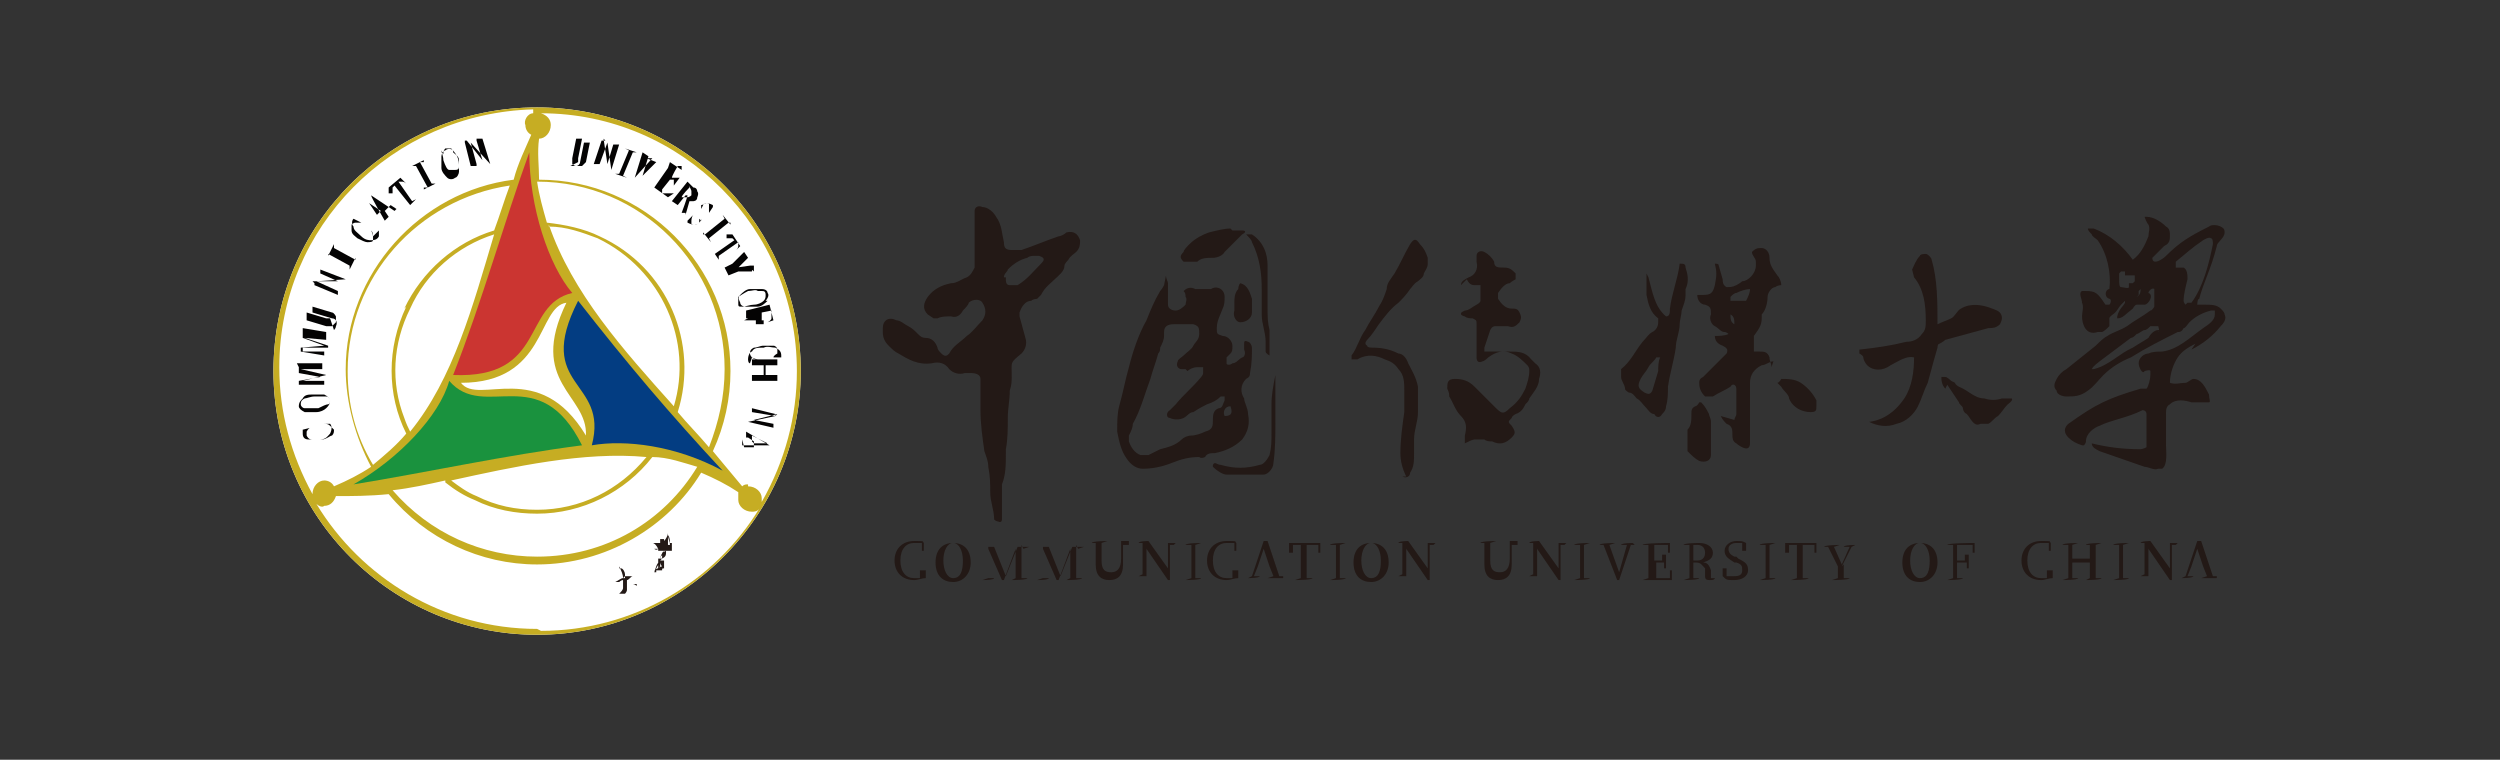 <?xml version="1.0" encoding="UTF-8"?>
<svg xmlns="http://www.w3.org/2000/svg" version="1.1" viewBox="0 0 128 38.9">
  <rect x="0" y="0" width="128" height="38.9" fill="#333333" stroke="none"/>
  <defs>
    <style>
      .cls-1 {
        fill: #fff;
      }

      .cls-1, .cls-2, .cls-3, .cls-4, .cls-5, .cls-6 {
        fill-rule: evenodd;
      }

      .cls-2 {
        fill: #1a923e;
      }

      .cls-3 {
        fill: #cb3531;
      }

      .cls-7 {
        fill: #231916;
      }

      .cls-4 {
        fill: #c6ad23;
      }

      .cls-5 {
        fill: #241916;
      }

      .cls-8 {
        fill: #040303;
      }

      .cls-6 {
        fill: #033d82;
      }
    </style>
  </defs>
  <!-- Generator: Adobe Illustrator 28.7.1, SVG Export Plug-In . SVG Version: 1.2.0 Build 142)  -->
  <g>
    <g id="_图层_1" data-name="图层_1">
      <path class="cls-7" d="M112,15.5c0,0,0,0-.1.1,0,0-.1-.1-.1-.2,0-.3.1-.7.2-1.1,0-.2,0-.5-.2-.6-.1,0-.3,0-.4,0,0,0,0-.2,0-.3.5-.4.8-.7,1.4-1.1,0,0,.3-.2.4-.1.1,0,.1.2.1.3-.2,1-.5,2.2-1.1,3ZM110.6,16.9s0,0-.1,0c-.2,0-.4.2-.5.4-.3.2-.5.3-.8.5-.7.3-1.2.9-2,1.1,0,0,0,0-.1,0,0,0,0,0,0,0,.1-.2.3-.3.4-.4l.4-.3c.4-.3.8-.6,1.2-.9.1,0,.2-.1.3-.2.1,0,.3-.2.4-.2.1,0,.2-.1.3-.2.1,0,.3,0,.4,0,0,0,.1.3,0,.3h0ZM109.5,15.1s0,0,0,0c0,0,0,0,0,0h0c0-.1,0-.2,0-.2,0,0,0,0,0,0,0,0,0,0,.1-.1h0s0,0,0,0c0,.1,0,.3-.2.4ZM109.2,14.5c0,0-.1,0-.2,0,0,0,0,.1,0,.2,0,.1-.3,0-.4,0-.1,0-.1-.2-.1-.4,0,0,0,0,0,0,0,0,0,0,0,0,0,0,0-.2,0-.3,0,0,0,0,.1-.1,0,0,.1,0,.2,0,0,0,0,0,0,0,0,0,0,0,0,.1,0,0,0,0,0,.1.1,0,.2,0,.3,0,0,0,.1,0,.2,0,0,0,0,.2,0,.3ZM112.2,17.9c.6-.3,1.1-.7,1.5-1.2.2-.2.3-.4.2-.6,0-.1-.1-.2-.2-.3-.2-.2-.5-.2-.8-.2s-.4,0-.4,0c0,0,0-.3.1-.3.2-.8.6-1.5.9-2.7,0-.2.4-.4.4-.7,0-.1,0-.2-.2-.3-.2-.1-.5-.1-.6,0-1,.5-1.5.8-2.2,1.5-.2.2-.7.5-.7.1.2-.2.4-.4.6-.6.2-.1.3-.2.3-.5,0-.2,0-.4-.2-.5-.2-.2-.6-.5-1-.5,0,0-.1,0-.1,0,0,0,.1.3.2.4.1.2,0,.4,0,.6-.2.5-.4.9-.8,1.2-.5-.7-1.2-1.3-2-1.6,0,0-.2,0-.3,0,0,0,0,0,0,0,0,0,0,0,0,0,0,.1.1.2.2.3,0,.1.2.2.3.3.5.7.7,1.7.6,2.5-.2,0-.3.4,0,.5.1,0,.1.2,0,.3,0,0-.1,0-.2,0-.4-.6-.5-.7-1-.7,0,0-.1,0-.2,0-.2.1,0,.4,0,.6.1.2,0,.5,0,.7,0,.4.2,1,.8.8,0,0,.1,0,.2,0,.1,0,.3-.2.4-.3,0,0,0-.3,0-.4,0-.1.2-.2.3-.3.1-.1.2-.3.3-.4,0,0,.2-.2.2-.2,0,0,0,0,0,.1-.1.2-.3.3-.4.7,0,0,0,.1,0,.1.3,0,.4-.2.8-.5,0,0,.1-.2.2-.2.1,0,.3,0,.4,0,.2,0,.5-.5.2-.6,0-.1.2-.3.3-.2,0,.3,0,.6,0,.9,0,0-.1.2-.2.2-.4.3-.8.5-1.2.8-.3.2-.7.3-1,.5-.2.1-.4.3-.6.5l-1.5,1.2c-.2.1-.4.3-.5.5-.1.2-.2.4,0,.6,0,.2.3.3.5.3.4,0,.7,0,1.1-.3.3-.2.5-.5.8-.8.4-.4.9-.7,1.4-.9.8-.5,1.6-.9,2.4-1.3.1,0,.2,0,.3-.2.1,0,.2-.2.3-.3.3-.3.7-.5,1.1-.6,0,0,.1,0,.2,0,0,0,0,.1,0,.2,0,.3-.3.5-.6.7-.7.5-1.3,1.1-2.1,1.2-.2,0-.5,0-.7.1-.2,0-.5.2-.5.5,0,.2.2.6.3.4,0,0,.3-.1.3,0,0,0,0,.1,0,.2,0,.2-.1.6-.2.7,0,0-.3,0-.3,0-1.7.5-2.3.8-3.7,1.8,0,0-.4.3,0,.7.2.2.4.3.7.4,0,0,0,0,.1,0,0,0,.1-.1.1-.2,0-.4.4-.7.7-.8.6-.3,1.4-.4,2.2-.8,0,0,.2,0,.2.2,0,.5,0,1.1,0,1.6,0,0,0,0,0,.1,0,0-.2.1-.3.1-.9,0-1.7-.1-2.5-.3,0,.2.2.3.4.4l2.3.8c.2,0,.5.2.7.1,0,0,.1,0,.2,0,.3-.2.2-.9.2-1.2v-1.6c0-.2,0-.4.2-.5.3-.3.8-.2,1.1-.1.3,0,.4,0,.8,0,0,0,0,0,.1,0,.1,0,0-.2,0-.4-.2-.4-.4-.8-.8-.8-.1,0-.3.2-.4.2-.3,0-.5.1-.8,0,0-.5.2-1,.4-1.3.2-.3.5-.5.9-.7h0ZM47.4,29.2v.4c-.2,0-.4.1-.6.1-.6,0-1-.4-1-1s.4-1,1-1,.4,0,.5.1v.4h-.1v-.4c-.2,0-.3,0-.4,0-.4,0-.7.3-.7.9s.3.9.7.9c.1,0,.2,0,.3,0v-.4h.2,0ZM48.8,29.6c.4,0,.5-.4.5-.9s-.2-.9-.5-.9-.5.4-.5.9.2.9.5.9ZM49.7,28.8c0,.6-.4,1-.9,1s-.9-.3-.9-1,.4-1,.9-1,.9.3.9,1ZM52.3,27.9c0,.2,0,.5,0,.8h0c0,.4,0,.6,0,.9h.3c0,.1-.8.1-.8.1h0c0,0,.2-.1.2-.1,0-.2,0-.5,0-.7v-.8s-.6,1.6-.6,1.6h-.1l-.7-1.6c0,.2,0,.6,0,.6v.9h.3c0,.1-.6.1-.6.1h0c0,0,.3-.1.3-.1v-1.6s-.3,0-.3,0h0c0,0,.6,0,.6,0l.6,1.5.6-1.5h.6c0,0-.3.1-.3.1h0ZM55.1,27.9c0,.2,0,.5,0,.8h0c0,.4,0,.6,0,.9h.3c0,.1-.8.1-.8.1h0c0,0,.2-.1.2-.1,0-.2,0-.5,0-.7v-.8s-.6,1.6-.6,1.6h-.1l-.7-1.6c0,.2,0,.6,0,.6v.9h.3c0,.1-.6.1-.6.1h0c0,0,.3-.1.3-.1v-1.6s-.3,0-.3,0h0c0,0,.6,0,.6,0l.6,1.5.6-1.5h.6c0,0-.3.1-.3.1h0ZM57.8,27.9h-.3s0,1,0,1c0,.6-.3.8-.7.8s-.7-.2-.7-.8v-.3c0-.2,0-.5,0-.8h-.2c0-.1.8-.1.8-.1h0c0,0-.3.1-.3.1,0,.2,0,.5,0,.7v.2c0,.5.2.6.5.6s.5-.2.5-.7v-.9s-.3,0-.3,0h0c0,0,.7,0,.7,0,0,0,0,0,0,0ZM60.1,27.9h-.2s0,1.8,0,1.8h-.1l-1.1-1.6v1.4s.3,0,.3,0h0c0,0-.7,0-.7,0h0c0,0,.2-.1.2-.1v-1.6s0,0,0,0h-.2c0-.1.5-.1.5-.1l1,1.4v-1.3s-.3,0-.3,0h0c0,0,.7,0,.7,0h0c0,0,0,0,0,0ZM61.2,27.9c0,.2,0,.5,0,.8h0c0,.4,0,.6,0,.9h.3c0,.1-.8.1-.8.1h0c0,0,.3-.1.3-.1,0-.2,0-.5,0-.8h0c0-.4,0-.6,0-.9h-.3c0-.1.8-.1.8-.1h0c0,0-.3.1-.3.1ZM63.4,29.2v.4c-.2,0-.4.1-.6.1-.6,0-1-.4-1-1s.4-1,1-1,.4,0,.5.1v.4h-.1v-.4c-.2,0-.3,0-.4,0-.4,0-.7.3-.7.9s.3.9.7.9.2,0,.3,0v-.4h.2,0ZM65,29l-.3-.9-.3.9h.6ZM65.7,29.6h0c0,0-.8,0-.8,0h0c0,0,.3-.1.3-.1l-.2-.5h-.6l-.2.5h.3c0,.1-.6.1-.6.1h0c0,0,.2-.1.2-.1l.6-1.8h.2l.6,1.8s.2,0,.2,0ZM66.9,27.9c0,.3,0,.5,0,.8h0c0,.4,0,.6,0,.9h.3c0,.1-.9.1-.9.1h0c0,0,.3-.1.3-.1,0-.2,0-.5,0-.8h0c0-.4,0-.6,0-.9h-.4v.4h-.2v-.5h1.6v.5s-.1,0-.1,0v-.4h-.5,0ZM68.6,27.9c0,.2,0,.5,0,.8h0c0,.4,0,.6,0,.9h.3c0,.1-.8.1-.8.1h0c0,0,.3-.1.3-.1,0-.2,0-.5,0-.8h0c0-.4,0-.6,0-.9h-.3c0-.1.8-.1.8-.1h0c0,0-.3.1-.3.1ZM70.2,29.6c.4,0,.5-.4.5-.9s-.2-.9-.5-.9-.5.4-.5.9.2.9.5.9ZM71.1,28.8c0,.6-.4,1-.9,1s-.9-.3-.9-1,.4-1,.9-1,.9.3.9,1ZM73.4,27.9h-.2s0,1.8,0,1.8h-.1l-1.1-1.6v1.4s.3,0,.3,0h0c0,0-.7,0-.7,0h0c0,0,.2-.1.2-.1v-1.6s0,0,0,0h-.2c0-.1.5-.1.5-.1l1,1.4v-1.3s-.3,0-.3,0h0c0,0,.7,0,.7,0h0c0,0,0,0,0,0ZM77.7,27.9h-.3s0,1,0,1c0,.6-.3.8-.7.8s-.7-.2-.7-.8v-.3c0-.2,0-.5,0-.8h-.2c0-.1.8-.1.8-.1h0c0,0-.3.1-.3.1,0,.2,0,.5,0,.7v.2c0,.5.2.6.5.6s.5-.2.5-.7v-.9s-.3,0-.3,0h0c0,0,.7,0,.7,0h0q0,0,0,0ZM80.1,27.9h-.2s0,1.8,0,1.8h-.1l-1.1-1.6v1.4s.3,0,.3,0h0c0,0-.7,0-.7,0h0c0,0,.2-.1.2-.1v-1.6s0,0,0,0h-.2c0-.1.5-.1.5-.1l1,1.4v-1.3s-.3,0-.3,0h0c0,0,.7,0,.7,0h0c0,0,0,0,0,0ZM81.1,27.9c0,.2,0,.5,0,.8h0c0,.4,0,.6,0,.9h.3c0,.1-.8.1-.8.1h0c0,0,.3-.1.3-.1,0-.2,0-.5,0-.8h0c0-.4,0-.6,0-.9h-.3c0-.1.8-.1.8-.1h0c0,0-.3.1-.3.1ZM83.7,27.9h-.2s-.6,1.8-.6,1.8h-.1l-.7-1.8h-.2c0-.1.8-.1.8-.1h0c0,0-.3.1-.3.1l.5,1.4.4-1.4h-.3c0-.1.6-.1.6-.1,0,0,0,0,0,0ZM85.6,29.2v.5h-1.5c0,0,.3-.1.3-.1,0-.2,0-.5,0-.8h0c0-.4,0-.6,0-.9h-.3c0-.1,1.4-.1,1.4-.1v.5s-.1,0-.1,0v-.4h-.7c0,.2,0,.5,0,.8h.4v-.3h.2v.7h-.1v-.3h-.4c0,.3,0,.5,0,.8h.7v-.4c0,0,.2,0,.2,0ZM86.9,28.7c.3,0,.4-.2.4-.4s-.1-.4-.4-.4h-.2c0,.2,0,.5,0,.8,0,0,.2,0,.2,0ZM87.8,29.6h0c0,.1-.2.1-.2.1-.2,0-.3,0-.3-.2v-.4c-.2-.2-.2-.3-.5-.3h-.1c0,.3,0,.5,0,.8h.3c0,.1-.8.1-.8.1h0c0,0,.3-.1.3-.1,0-.2,0-.5,0-.8h0c0-.4,0-.6,0-.9h-.3c0-.1.8-.1.8-.1.4,0,.7.2.7.5s-.2.4-.5.5c.2,0,.3.1.4.4v.4c.1,0,.3,0,.3,0ZM89,28.6c.4.2.5.3.5.6s-.3.5-.7.5-.4,0-.6-.2v-.4h.2v.4c.2,0,.3,0,.4,0,.3,0,.4-.1.4-.3s0-.3-.3-.4h-.1c-.3-.2-.5-.3-.5-.6s.3-.5.6-.5.3,0,.5.1v.4h-.2v-.4c-.2,0-.2,0-.3,0-.2,0-.4.1-.4.3s.1.3.3.4c0,0,.1,0,.1,0ZM90.6,27.9c0,.2,0,.5,0,.8h0c0,.4,0,.6,0,.9h.3c0,.1-.8.1-.8.1h0c0,0,.3-.1.3-.1,0-.2,0-.5,0-.8h0c0-.4,0-.6,0-.9h-.3c0-.1.8-.1.8-.1h0c0,0-.3.1-.3.1ZM92.3,27.9c0,.3,0,.5,0,.8h0c0,.4,0,.6,0,.9h.3c0,.1-.9.1-.9.1h0c0,0,.3-.1.3-.1,0-.2,0-.5,0-.8h0c0-.4,0-.6,0-.9h-.4v.4h-.2v-.5h1.6v.5s-.1,0-.1,0v-.4h-.5,0ZM94.4,28.9c0,.3,0,.5,0,.7h.3c0,.1-.9.1-.9.1h0c0,0,.3-.1.3-.1,0-.2,0-.4,0-.6l-.5-1h-.2c0-.1.8-.1.8-.1h0c0,0-.3.1-.3.1l.4.9.4-.9h-.3c0-.1.6-.1.6-.1h0c0,0-.2.1-.2.1l-.5,1h0ZM98.3,29.6c.4,0,.5-.4.5-.9s-.2-.9-.5-.9-.5.4-.5.9.2.9.5.9ZM99.2,28.8c0,.6-.4,1-.9,1s-.9-.3-.9-1,.4-1,.9-1,.9.3.9,1ZM100.2,27.9c0,.2,0,.5,0,.8h.4v-.3h.2v.7h-.1v-.3h-.5c0,.3,0,.5,0,.8h.3c0,.1-.8.1-.8.1h0c0,0,.3-.1.3-.1,0-.2,0-.5,0-.8h0c0-.4,0-.6,0-.9h-.3c0-.1,1.4-.1,1.4-.1v.5s-.1,0-.1,0v-.4h-.7s0,0,0,0ZM105.1,29.2v.4c-.2,0-.4.1-.6.1-.6,0-1-.4-1-1s.4-1,1-1,.4,0,.5.1v.4h-.1v-.4c-.2,0-.3,0-.4,0-.4,0-.7.3-.7.9s.3.9.7.9.2,0,.3,0v-.4h.2ZM107.3,27.9c0,.2,0,.5,0,.8h0c0,.4,0,.6,0,.9h.3c0,.1-.8.1-.8.1h0c0,0,.2-.1.2-.1,0-.2,0-.5,0-.8h-.9c0,.3,0,.5,0,.8h.3c0,.1-.8.1-.8.1h0c0,0,.3-.1.3-.1,0-.2,0-.5,0-.8h0c0-.4,0-.6,0-.9h-.3c0-.1.8-.1.8-.1h0c0,0-.3.1-.3.1,0,.2,0,.5,0,.7h.9c0-.2,0-.5,0-.7h-.2c0-.1.8-.1.8-.1h0c0,0-.3.1-.3.1ZM108.7,27.9c0,.2,0,.5,0,.8h0c0,.4,0,.6,0,.9h.3c0,.1-.8.1-.8.1h0c0,0,.3-.1.3-.1,0-.2,0-.5,0-.8h0c0-.4,0-.6,0-.9h-.3c0-.1.8-.1.8-.1h0c0,0-.3.1-.3.1ZM111.4,27.9h-.2s0,1.8,0,1.8h-.1l-1.1-1.6v1.4s.3,0,.3,0h0c0,0-.7,0-.7,0h0c0,0,.2-.1.2-.1v-1.6s0,0,0,0h-.2c0-.1.5-.1.5-.1l1,1.4v-1.3s-.3,0-.3,0h0c0,0,.7,0,.7,0,0,0,0,0,0,0ZM112.8,29l-.3-.9-.3.9h.6ZM113.5,29.6h0c0,0-.8,0-.8,0h0c0,0,.3-.1.3-.1l-.2-.5h-.6l-.2.5h.3c0,.1-.6.1-.6.1h0c0,0,.2-.1.2-.1l.6-1.8h.2l.6,1.8s.2,0,.2,0ZM51.5,14.2c0,0,0,.1,0,.1,0,.1,0,.3.2.3.1,0,.3,0,.4,0,.5-.3.8-.7,1.2-1.1.2-.2.2-.3-.1-.4,0,0-.2,0-.3,0,0,0-.2,0-.3.1-.4.1-.7.3-1,.6,0,.1-.2.2-.2.4ZM47.5,16.1c-.3-.3-.2-.6,0-.9.3-.4.7-.6,1.2-.7.3,0,.5-.2.8-.3.2-.1.3-.3.4-.5,0-.3,0-.7,0-1,0-.4,0-.9,0-1.3,0-.2,0-.4,0-.6,0-.2.2-.3.4-.2.3,0,.6.3.7.5.3.4.3.9.4,1.3,0,.3.1.4.4.4.2,0,.3,0,.5,0,.6-.2,1.3-.5,1.9-.7.1,0,.3-.1.4-.2.4-.1.6.1.7.4,0,.2,0,.4-.2.6-.1.1-.3.2-.4.4,0,0-.2.2-.2.3,0,.3-.3.5-.5.7-.2.2-.5.4-.7.8,0,0-.1.1-.2.2,0,0-.2,0-.3.1-.3,0-.5.3-.6.6,0,0,0,.1,0,.2.1.4.2.7.3,1.1.1.3,0,.6-.2.8-.6.5-.5.4-.5,1.1,0,.3,0,.5-.1.8,0,.5-.1.9-.1,1.4,0,.5,0,1.1-.1,1.6,0,0,0,.1,0,.2,0,.6,0,1.1-.2,1.6,0,0,0,.1,0,.2,0,.4,0,.9,0,1.3,0,0,0,.2,0,.3,0,0,0,.2-.2.1,0,0-.1,0-.2-.1,0,0,0,0,0,0,0-.5-.2-.9-.2-1.4,0-.4,0-.8-.1-1.3,0-.3-.1-.5-.2-.8-.1-.7-.2-1.4-.2-2.1,0-.4,0-.7,0-1.1,0-.2,0-.3,0-.5,0-.2-.2-.3-.5-.3-.1,0-.2,0-.3,0-.3.1-.6,0-.8-.2,0,0,0,0,0,0-.2-.3-.5-.4-.9-.3-.7.1-1.2-.2-1.7-.5-.2-.1-.3-.2-.5-.4-.2-.2-.3-.4-.3-.7,0,0,0-.2,0-.2,0-.4.3-.6.7-.4.2,0,.4.2.6.3.2.1.3.2.5.4.1.1.2.2.4.2.3,0,.5.2.6.5,0,.1.1.2.2.3.2.2.3.1.4,0,.2-.4.6-.6.9-.9.3-.2.5-.5.8-.8.2-.3.2-.6,0-.9-.1-.2-.5-.2-.7,0,0,.1-.2.3-.3.4-.1.2-.3.4-.6.3-.3,0-.5,0-.7.1,0,0-.1,0-.2,0h0ZM63,20.8c-.3,0-.4.3-.3.5.4,0,.4-.2.3-.5ZM60.7,18.9h0c0,0-.2,0-.2,0-.2,0-.3-.2-.2-.4,0-.1.2-.2.3-.3.2-.2.4-.3.5-.5.1-.2.3-.3.3-.6,0-.3,0-.4-.3-.5-.3,0-.6,0-1,0-.3,0-.5.1-.5.4,0,0,0,.1,0,.2,0,.2-.1.4-.2.6,0,.1,0,.2-.1.3-.1.4-.3.9-.4,1.3-.3.8-.5,1.6-.9,2.3,0,.2-.1.4-.2.6,0,0,0,.2,0,.3.1.3.3.6.6.7.1,0,.3,0,.4,0,.2-.1.4-.2.6-.3.4-.1.8-.2,1.1-.5.1-.1.3-.2.5-.2.2,0,.5-.1.7-.2.4-.1.4-.3.4-.6,0-.2,0-.5.3-.6.2,0,.2-.2.3-.4,0,0,0-.1,0-.2,0,0-.2,0-.2,0-.2.2-.4.3-.7.4-.2.1-.4.2-.7.4-.2,0-.3.2-.5.3-.2.1-.5.1-.7,0-.2,0-.2-.3,0-.4.1-.1.2-.2.3-.3.4-.5.9-.9,1.3-1.4,0,0,.1-.1.1-.2,0,0,0-.2,0-.3-.1,0-.2,0-.3,0-.2,0-.4.1-.5.2ZM59.7,14.1c0,.2.1.3.1.4,0,.3,0,.5,0,.8,0,0,0,.2,0,.3,0,.2.2.3.4.3,0,0,0,0,0,0,.2,0,.4-.2.5-.3,0-.1.1-.3,0-.4,0-.1,0-.2-.1-.3.2-.2.4-.2.6-.1,0,0,.2,0,.2,0,.2,0,.4,0,.6,0,.3-.2.7,0,.7.4,0,.2,0,.4-.1.6-.1.3-.3.6-.3,1,0,.3,0,.3.3.4.3,0,.5.3.5.5,0,.2,0,.3-.1.4,0,0-.1.1-.2.2,0,0,0,.2,0,.3,0,.1.2.1.3,0,.2,0,.3-.2.5-.3.1,0,.2-.2.1-.4,0,0,0-.2,0-.3,0-.1,0-.2.2-.1.1,0,.2.2.2.3,0,.4,0,.8-.1,1.3,0,.1,0,.2-.2.3-.3.3-.3.7-.1,1,0,.2.2.5.2.8.1.5,0,.9-.3,1.3-.4.4-.9.6-1.4.7-.2,0-.4,0-.5.2,0,0-.2.1-.3,0-.5,0-.9.1-1.4.3-.5.2-1,.3-1.5.3-.3,0-.6-.2-.8-.5-.3-.4-.4-.9-.5-1.4,0-.5,0-.9.1-1.3.2-.7.3-1.3.5-2,.2-.8.5-1.7.9-2.4.2-.5.4-1,.7-1.5,0,0,.1-.1.2-.3h0ZM88.8,16.6c0-.2,0-.4-.2-.5,0,.2,0,.4.2.5ZM89.7,14.8c0,0-.1,0-.1,0-.2,0-.5.1-.7.2-.1,0-.2.1-.3.2,0,0,0,.2,0,.2.2,0,.5,0,.7,0,0,0,0,0,.1,0,.1-.2.2-.4.2-.6ZM90.8,18.5c-.2,0-.4.2-.6.2-.4.2-.6.5-.6.9,0,.5,0,1.1,0,1.6,0,.5,0,1,0,1.5,0,.3-.2.3-.4.2,0,0-.2-.1-.3-.2-.2-.1-.2-.3-.2-.4,0-.3,0-.5-.3-.6-.1-.1-.2-.2-.3-.4h0c0,0,.7.2.7.2,0-.1.1-.2.1-.3,0-.4,0-.8,0-1.2,0,0,0,0,0-.1,0-.2-.2-.3-.3-.1-.3.2-.6.3-.9.5-.2,0-.3,0-.4,0-.2-.2-.3-.4-.3-.7,0-.1,0-.2.2-.3.3-.3.7-.7,1-1,0,0,.1-.1.2-.2.1-.2,0-.3-.2-.4-.3-.1-.4-.3-.4-.5.2,0,.5,0,.7-.1,0,0-.1-.1-.2-.1-.2,0-.3-.2-.5-.3-.2-.1-.3-.4-.2-.6,0-.3,0-.4-.3-.5-.2,0-.4-.2-.4-.5.1,0,.2,0,.3,0,.4,0,.5-.1.6-.5.1-.5.1-.7,0-1.1.1,0,.2,0,.2.1l.2.7c0,.1,0,.3.2.4.2,0,.3,0,.5-.1,0,0,.2-.1.3-.2.3,0,.7-.4.7-.8,0,0,0-.2,0-.2,0-.2-.2-.3-.2-.5.2-.2.3-.2.5-.2.2,0,.4.2.4.5,0,.4.2.6.4.9.1.1.2.3.2.5,0,0-.2,0-.3.1-.2,0-.4.3-.4.5,0,.3-.1.7-.3.9,0,0,0,.1,0,.2,0,.4-.2.6-.4.9,0,.1,0,.3,0,.4,0,.1,0,.3,0,.4.1,0,.2,0,.3,0,.2,0,.4,0,.5.3,0,.2.1.3.1.5h0ZM74.8,14.6c0-.2.2-.3.4-.4.3-.1.5-.4.4-.8,0-.1,0-.2,0-.3,0-.2.2-.3.4-.2.2.1.4.3.5.5,0,.3.2.3.5.3.3,0,.4.1.6.3,0,0,0,.2,0,.3,0,0-.2.1-.3.2-.2,0-.4.2-.6.5,0,.1,0,.2,0,.3.2.3.4.5.7.5.2,0,.3,0,.4.2.1.2.1.3,0,.5-.2.2-.3.3-.6.2-.2,0-.4,0-.6,0-.1,0-.2,0-.3.2-.1.3-.2.6-.3.9,0,0,0,0,0,.2.2,0,.4,0,.7,0,.2,0,.4,0,.6,0,.4,0,.8,0,1.1.4,0,0,.1.1.2.2.3.2.3.5.2.8,0,.4-.3.7-.5,1,0,.1-.1.2-.2.3-.1.2-.2.4-.5.5,0,0-.2.1-.2.2-.2.2-.2.2,0,.4,0,0,0,0,0,0,.2.3.2.4,0,.6-.3.3-.6.4-1,.2-.1,0-.3,0-.4-.1-.2,0-.4,0-.5,0-.1,0-.3.1-.5.2,0-.2,0-.3,0-.4.1-.4.1-.7-.2-1-.3-.3-.4-.7-.6-1,0-.1,0-.2-.1-.4,0-.3,0-.5.4-.5.4,0,.7.1,1,.4.3.3.6.6.9.9,0,0,.1.1.2.2.3.3.4.3.7,0,.4-.3.6-.6.8-1,.1-.3.2-.6.2-.9,0-.1,0-.2-.1-.3-.2-.2-.5-.5-.8-.6-.4-.2-.8-.1-1.2.2,0,0-.2.2-.3.2-.2.1-.3,0-.3-.2,0-.2,0-.4,0-.6,0-.4,0-.7,0-1.1,0-.2,0-.2-.2-.3-.1,0-.3,0-.4-.1,0,0-.1,0-.2-.1,0-.1,0-.1.2-.2.2,0,.4-.2.6-.3,0,0,.2-.1.2-.2,0,0,0-.7,0-.8,0,0-.2,0-.3,0-.2,0-.3-.1-.4-.3h0ZM72,24.4c-.2-.4-.3-.8-.3-1.2,0-.7.1-1.4.2-2.1,0-.4,0-.7,0-1.1,0-.4,0-.8-.3-1.1-.2-.3-.4-.4-.7-.5-.4-.2-.9-.3-1.4,0,0,0,0,0-.1,0,0,0-.1,0-.2,0,0,0,0-.1,0-.2.3-.4.4-.9.7-1.3.2-.4.5-.8.7-1.2.2-.3.3-.6.4-.9,0-.3.2-.5.4-.8.3-.5.5-1,.8-1.5.2-.3.3-.3.5,0,.2.2.3.4.4.7,0,0,0,.2,0,.3,0,.2-.1.3-.2.5,0,.2-.2.3-.3.4-.2.1-.3.3-.4.4-.2.3-.4.5-.6.7-.4.3-.7.7-1,1.1-.2.3-.4.6-.6.8,0,0,0,0,0,0,0,0-.2.2,0,.3,0,.1.2.1.3.1.5,0,.9.1,1.3.3.2,0,.4.2.5.5.2.4.4.7.5,1.2,0,.4,0,.9,0,1.3,0,.5-.2.9-.2,1.4,0,.2,0,.5,0,.7,0,.4,0,.7-.2,1,0,.2-.2.3-.4.2ZM85,18.3h0c0,0-.1,0-.2,0-.1.2-.3.3-.4.5-.1.2-.3.4-.4.6-.2.4-.1.5.2.7.2.1.3.1.4-.1.1-.3.2-.7.3-1,0-.2,0-.5.1-.7ZM84.4,14.2c.2.7.3,1.5.9,2,.2,0,.2-.2.2-.4.1-.8.4-1.5.5-2.3,0,0,0,0,0,0,.2,0,.3,0,.3.2.1.3.2.7,0,1.1,0,.1,0,.2,0,.3,0,.3-.1.5-.2.8,0,.2-.1.5-.1.7,0,.4-.2.8-.2,1.2-.1.7-.3,1.3-.4,2,0,.3,0,.7-.1,1,0,.2-.1.3-.2.4-.1.2-.3.2-.4,0-.2,0-.3-.2-.4-.3-.2-.2-.3-.4-.5-.5-.1-.1-.2-.3-.4-.3,0,0-.2-.1-.2-.2,0-.2-.2-.4-.2-.6,0-.1,0-.3,0-.4.5-.4.7-.9,1.1-1.4.2-.2.3-.4.5-.5.2-.1.3-.3.3-.5,0,0,0-.2,0-.2-.4-.3-.5-.7-.6-1.2,0-.3,0-.7,0-1,0,0,0,0,0-.1h0s0,0,0,0Z"/>
      <path class="cls-7" d="M65.3,18.6c0,0,0,.2,0,.2,0,.4,0,.8,0,1.1,0,.1,0,.3,0,.4,0,.4,0,.9,0,1.3,0,.7,0,1.4-.1,2.1,0,.3-.3.6-.5.6-.6,0-1.3,0-1.9,0-.2,0-.5-.2-.7-.4,0,0,0,0,0-.1.1-.2.2,0,.4,0,.7.2,1.3.2,2,0,.2,0,.4-.3.5-.5.1-.4.1-.7.1-1.1,0-.3,0-.7,0-1.1,0-.1,0-.3,0-.4,0-.5.1-1,.2-1.5,0-.2,0-.3,0-.5,0,0,0,0,0,0ZM63.1,11.8c.2,0,.4,0,.5,0,.2,0,.2.1,0,.2-.3.3-.6.6-.9.9-.1.2-.4.3-.6.3-.3,0-.6,0-.8.2,0,0-.1,0-.2,0-.2,0-.3,0-.5,0-.2-.2-.2-.3,0-.5,0-.1.2-.3.3-.4.3-.3.7-.5,1-.6.4-.1.8-.2,1.1-.2ZM87.1,20.6c.2.2.3.4.4.6,0,.1.1.2.1.4,0,.2,0,.5,0,.7,0,.3,0,.6,0,.9,0,0,0,0,0,.1,0,.3-.3.4-.6.3-.2-.1-.4-.3-.6-.5,0-.1,0-.2,0-.4,0-.2,0-.3,0-.5,0,0,0-.1,0-.2.2-.2.2-.5.2-.8,0-.2,0-.3.2-.4,0,0,.1,0,.2-.2h0ZM91,19.6c.1,0,.2-.2.2-.2.3,0,.7,0,1,.2.3.2.6.5.8.9,0,0,0,.2,0,.3,0,.2,0,.3-.3.3-.4,0-.9-.2-1.1-.7,0-.2-.3-.4-.4-.6,0,0-.2-.2-.3-.3h0ZM63.5,14.5c.4.1.5.5.6.8,0,.2,0,.5,0,.7,0,.3-.3.5-.6.5-.2,0-.4-.3-.3-.6,0-.1,0-.3,0-.4,0-.2,0-.5.2-.7,0,0,0-.2.1-.3ZM64.1,12c.6.4.8,1,.8,1.6,0,.2,0,.4,0,.7,0,.3,0,.7,0,1,0,.2,0,.3,0,.5,0,.4,0,.7.1,1.1,0,.3,0,.7,0,1,0,0,0,.1,0,.3,0,0-.2-.1-.2-.2,0-.2,0-.3,0-.5,0-.5-.2-.9-.2-1.4,0-.4,0-.8,0-1.3,0-.8-.1-1.6-.5-2.4,0-.1-.2-.3-.3-.4,0,0,0,0,0,0ZM99.7,19.7c.2.3.4.6.6.9,0,.1.2.2.2.3,0,0,0,.2.2.3.1.1.2.3.3.4.1.1.2.2.4.1.1,0,.3,0,.4,0,.2-.1.3-.3.5-.4.2-.2.3-.4.5-.6,0,0,.3-.2.2-.3,0,0-.1,0-.2,0-.1,0-.2,0-.3,0-.3.1-.6.1-.9,0-.5,0-.8-.4-1.3-.6,0,0-.2-.1-.2-.2,0,0,0,0-.2-.1,0,0-.2-.2-.3-.2,0,0-.1,0-.2,0,0,0,0,0,0,.1,0,0,0,.3.2.5h0Z"/>
      <path class="cls-7" d="M98,14.2c.5.6.6,1.4.6,2.2,0,.3,0,.5-.2.7-.2.3-.5.4-.8.4-.8.2-1.5.3-2.4.4h0c0,0,0,.2,0,.2,0,0,0,0,0,0,0,0,.2.1.2.2,0,.1.1.3.2.4.3.3.8.3,1.2,0,.4-.2.8-.5,1.2-.4,0,.7-.1,1.5-.5,2.1-.4.6-1,1.1-1.8,1.2.4.2.9.3,1.4.1.5-.1.9-.5,1.1-.9.2-.4.3-.8.5-1.2l.3-1.1.2-.7c0,0,0-.2.1-.2,0,0,.2-.1.3-.2.7-.2,1.5-.4,2.2-.6.2,0,.4,0,.6-.2,0,0,.1-.2.1-.3,0-.3-.2-.4-.5-.5-.5-.2-1.1-.3-1.6,0-.2.1-.3.4-.5.5-.2.1-.5.2-.7.3,0-1.1,0-2.3-.3-3.3,0-.1-.2-.3-.3-.3,0,0-.3,0-.3.1-.2.2-.3.5-.4.7h0Z"/>
      <path class="cls-1" d="M27.5,5.5c-7.5,0-13.5,6-13.5,13.5s6.1,13.5,13.5,13.5,13.5-6.1,13.5-13.5-6-13.5-13.5-13.5Z"/>
      <path class="cls-4" d="M38.3,24.8c-.1,0-.2,0-.3.1-.5-.6-1-1.2-1.5-1.8.6-1.3.9-2.7.9-4.1,0-5.4-4.4-9.8-9.8-9.8h0c0-.7-.1-1.4,0-2.1h0c.3,0,.6-.3.6-.7,0-.3-.2-.5-.5-.6,7.2,0,13.1,5.9,13.1,13.2,0,2.3-.6,4.6-1.8,6.7,0,0,0-.1,0-.2,0-.3-.3-.6-.7-.6h0ZM27.5,32.2c-4.8,0-9-2.6-11.3-6.4.1.1.3.2.4.1.3,0,.5-.2.6-.5.8,0,1.7,0,2.7-.1,1.9,2.3,4.7,3.6,7.6,3.6,3.5,0,6.7-1.9,8.4-4.7.7.3,1.3.6,1.9,1,0,.1,0,.2,0,.4,0,.3.3.6.7.6.1,0,.3,0,.4-.2-2.3,3.8-6.5,6.3-11.2,6.3ZM33.1,23.4c-1.4,1.7-3.4,2.7-5.6,2.7-1.1,0-2.1-.2-3.1-.7-.5-.2-.9-.5-1.3-.8,3.2-.7,6.8-1.5,10-1.2ZM34.7,21.1c1.1-3.5-.5-7.4-4-9-.8-.4-1.8-.6-2.7-.7-.2-.7-.4-1.4-.5-2.1,5.3,0,9.6,4.3,9.6,9.6,0,1.4-.3,2.7-.8,4-.5-.6-1.1-1.2-1.6-1.8ZM28.1,11.6c.9,0,1.7.3,2.5.6,3.3,1.6,4.9,5.3,3.9,8.6-2.6-2.9-5.2-5.8-6.4-9.3ZM22.8,24.7c.5.4,1,.7,1.5.9,1,.5,2.1.7,3.2.7,2.3,0,4.5-1.1,5.9-2.9.8,0,1.6.3,2.3.5-1.7,2.8-4.7,4.6-8.2,4.6-2.8,0-5.5-1.2-7.4-3.4.9-.1,1.8-.3,2.7-.5ZM25.3,12c-1.1,3.7-2.1,7.4-4.3,10.1-.1-.2-.2-.4-.3-.7-.7-1.8-.6-3.8.3-5.6.8-1.8,2.4-3.2,4.3-3.8h0ZM20.8,15.7c-1,2.1-1,4.5,0,6.5-.5.6-1.1,1.1-1.7,1.6-.9-1.5-1.3-3.1-1.3-4.8,0-4.8,3.6-8.8,8.3-9.5-.3.8-.5,1.5-.8,2.3-2,.6-3.7,2.1-4.6,4h0ZM27.3,5.8c-.3,0-.5.4-.4.6,0,.2.1.4.3.5-.3.7-.7,1.5-.9,2.3-4.8.6-8.6,4.8-8.6,9.7,0,1.7.5,3.5,1.3,5-.6.4-1.2.7-1.9,1-.1-.2-.3-.3-.5-.3-.3,0-.6.3-.6.7,0,0,0,0,0,0-1.1-2-1.7-4.2-1.7-6.5,0-7.2,5.8-13,13-13.2h0ZM27.5,5.5c-7.5,0-13.5,6-13.5,13.5s6.1,13.5,13.5,13.5,13.5-6.1,13.5-13.5-6-13.5-13.5-13.5h0Z"/>
      <path class="cls-3" d="M27.1,7.8c0,2.8,1,5.8,2.2,7.2-2.6.6-1.3,4.4-6.1,4.2,1.5-3.8,2.6-7.8,3.9-11.4Z"/>
      <path class="cls-6" d="M37,24.1c-2.4-1.3-5-1.6-6.7-1.3.9-3.4-3-2.9-.7-7.4,2.5,3.2,4.7,5.8,7.4,8.7h0Z"/>
      <path class="cls-2" d="M18.1,24.8c2.3-1.3,4.4-3.5,4.9-5.3,1.8,2.1,4.6-1.1,6.8,3.3-3.9.5-8,1.4-11.7,2Z"/>
      <path class="cls-1" d="M23.6,19.6c4.4,0,3.9-3.9,5.4-4.1-2,4.1,1.1,4.7,1,6.8-2.4-4-5.5-1.5-6.4-2.7h0Z"/>
      <path class="cls-8" d="M16.9,21.7c-.1,0-.2,0-.3,0h0c.1,0,.2,0,.3.1,0,0,.1.1.2.2,0,.1,0,.2-.1.3-.1,0-.3.2-.5.2-.2,0-.3,0-.5,0-.1,0-.2,0-.3-.2,0,0,0-.2,0-.2,0,0,.1-.2.2-.2h0s-.4.1-.4.1c0,0,0,0,0,0,0,0,0,0,0,0,0,0,0,0,0,.1,0,0,0,0,0,.1,0,.2.1.3.3.3.2,0,.4,0,.6,0,.3,0,.4-.2.5-.3.1-.2.1-.4,0-.5,0,0,0,0-.1,0ZM15.6,20.9c-.1,0-.2-.1-.2-.2,0-.1,0-.2.2-.3.1,0,.3-.1.5-.1.3,0,.5,0,.6,0,.1,0,.2.1.2.2,0,0,0,.2-.1.2-.1,0-.3.1-.5.2-.2,0-.4,0-.5,0ZM15.5,20.4c-.1.1-.2.2-.2.4,0,.1.1.2.3.3.2,0,.3,0,.6,0,.2,0,.4-.1.5-.2.1-.1.2-.2.2-.4,0-.1-.1-.2-.3-.3-.1,0-.3,0-.6,0-.2,0-.4,0-.5.2ZM15.5,17s0,0,0,0c0,0,0,0,0,0h0s0,0,0,0v.3s1.1.4,1.1.4h0s-1.2.1-1.2.1v.2s0,0,0,0h0c0,0,0,0,0,0s0,0,0,0l1.2.2s0,0,0,0c0,0,0,0,0,0h0s0,0,0,0v-.2s0,0,0,0h0s0,0,0,0c0,0,0,0,0,0h-1.1c0-.1,0-.2,0-.2h1.3c0,0,0-.1,0-.1l-1.2-.4h0s1.1.1,1.1.1c0,0,0,0,0,0,0,0,0,0,0,0h0s0,0,0,0v-.4s0,0,0,0h0c0,0,0,0,0,0,0,0,0,0,0,0l-1.2-.2ZM16.9,16.3c0,0-.1,0-.2,0l-1-.3s0,0,0,0c0,0,0,0,0,0h0s0,0,0,0v.4c0,0,0,0,0,0h0c0,0,0,0,0,0,0,0,0,0,0,0l1,.3c.1,0,.2,0,.3,0,0,0,.1-.1.2-.2,0,0,0-.2,0-.3,0,0-.1-.2-.2-.2l-1-.3s0,0,0,0c0,0,0,0,0,0h0s0,0,0,0v.3c0,0,0,0,0,0h0c0,0,0,0,0,0,0,0,0,0,0,0l1,.3c.2,0,.3.2.2.4,0,0,0,0,0,0,0,0,0,.1-.1.2ZM16.1,14.5v.2c-.1,0,0,0,0,0h0c0,0,0-.1,0-.1,0,0,0,0,0,0l1.2.5s0,0,0,0c0,0,0,0,0,0h0c0,0,0,0,0,0v-.3c.1,0,0,0,0,0h0c0,0,0,0,0,.1,0,0,0,0,0,0l-1.1-.5h0s1.5-.1,1.5-.1h0s0,0,0,0l-1.3-.5s0,0,0,0c0,0,0,0,0,0h0c0,0,0,0,0,0v.3c-.1,0,0,0,0,0h0c0,0,0-.1,0-.1,0,0,0,0,0,0l.9.4h0s-1.3,0-1.3,0ZM16.8,13s0,0,0,0c0,0,0,0,0,0l1.1.6s0,0,0,0c0,0,0,0,0,0v.2c0,0,0,0,0,0l.3-.6h0s0,.1,0,.1c0,0,0,0,0,0,0,0,0,0,0,0l-1.1-.6s0,0,0,0c0,0,0,0,0,0v-.2c0,0,0,0,0,0l-.3.6h0s0-.1,0-.1h0ZM19.1,12.1c0-.1,0-.2-.1-.3h0c0,0,.1.2.1.3,0,0,0,.2,0,.2,0,.1-.2.1-.3.1s-.3-.1-.5-.2c-.1-.1-.3-.2-.3-.4,0-.1,0-.2,0-.3,0,0,.1-.1.2-.1,0,0,.2,0,.3,0h0s-.4-.2-.4-.2c0,0,0,0,0,0,0,0,0,0,0,0,0,0,0,0,0,0,0,0,0,0,0,0-.1.1-.1.3,0,.4,0,.2.2.3.4.5.2.2.4.2.5.2.1,0,.3,0,.4-.2,0,0,0-.2,0-.3h0ZM19.9,11.1s0,0,0,0c0,0,0,0,0,0h0s0,0,0,0l.3-.3h0s0,0,0,0c0,0,0,0,0,0,0,0,0,0,0,0l-1.2-.8h0c0,.1.7,1.3.7,1.3,0,0,0,0,0,0,0,0,0,0,0,0h0s0,0,0,0l.2-.2h0s0,0,0,0c0,0,0,0,0,0,0,0,0,0,0,0l-.2-.3.3-.3s.3.2.3.2ZM19.5,10.8l-.2.2-.4-.6h0s.6.4.6.4ZM21.1,10.3h0c0,0,0,0,0,0,0,0,0,0,0,0l-.7-1s0,0,0,0c0,0,0,0,0,0,0,0,.1,0,.2,0,0,0,.1,0,.2.1h0s-.3-.3-.3-.3l-.6.5v.3c.1,0,.2,0,.2,0,0-.1,0-.2,0-.3,0,0,0,0,.1-.1,0,0,0,0,0,0,0,0,0,0,0,0l.8,1s0,0,0,0c0,0,0,0,0,0h0s0,0,0,0l.3-.3h0s0,0,0,0ZM21.3,8.5s0,0,0,0c0,0,0,0,0,0l.6,1.1s0,0,0,0c0,0,0,0,0,0h-.2c0,0,0,.1,0,.1l.6-.3h0s-.2,0-.2,0c0,0,0,0,0,0,0,0,0,0,0,0l-.6-1.1s0,0,0,0c0,0,0,0,0,0h.2c0,0,0-.1,0-.1l-.6.3h0s.2,0,.2,0ZM22.7,7.9c0-.1,0-.2.1-.3.1,0,.2,0,.3,0,0,0,.2.2.3.4.1.2.1.4.1.5,0,.1,0,.2-.2.2,0,0-.2,0-.3,0-.1,0-.2-.2-.3-.5,0-.2-.1-.4-.1-.5h0ZM23.2,7.7c-.1-.1-.3-.1-.4,0-.1,0-.2.2-.2.3,0,.2,0,.3,0,.6,0,.2.2.4.3.5s.3.1.4,0c.1,0,.2-.2.2-.3,0-.2,0-.3,0-.6,0-.2-.2-.3-.3-.4ZM24.1,7.2h-.3c0,0,0,.1,0,.1h0s0,0,0,0c0,0,0,0,0,0l.3,1.2s0,0,0,0c0,0,0,0,0,0h0s0,0,0,0h.3c0,0,0-.1,0-.1h0s0,0,0,0c0,0,0,0,0,0l-.3-1.1h0s1,1.1,1,1.1h0s0,0,0,0l-.4-1.3s0,0,0,0c0,0,0,0,0,0h0s0,0,0,0h-.3c0,0,0,.1,0,.1h0s0,0,0,0c0,0,0,0,0,0l.3,1h0s-.8-1-.8-1ZM29.6,8.3s0-.1,0-.2l.2-1s0,0,0,0c0,0,0,0,0,0h0s0,0,0,0h-.3c0,0,0,0,0,0h0s0,0,0,0c0,0,0,0,0,0l-.2,1c0,.1,0,.2,0,.3,0,0,.1.1.2.1,0,0,.2,0,.3,0,0,0,.1-.1.2-.2l.2-1s0,0,0,0c0,0,0,0,0,0h0s0,0,0,0h-.3c0,0,0,0,0,0h0s0,0,0,0c0,0,0,0,0,0l-.2,1c0,.1-.1.2-.2.2,0,0,0,0-.1,0,0,0-.1,0-.2,0ZM31,7.2h-.2c0,0,0,0,0,0h0s0,0,0,0,0,0,0,0l-.4,1.2s0,0,0,0c0,0,0,0,0,0h0s0,0,0,0h.3c0,0,0,0,0,0h0s0,0,0,0c0,0,0,0,0,0l.4-1.1h0s.2,1.4.2,1.4h0,0s.4-1.3.4-1.3c0,0,0,0,0,0,0,0,0,0,0,0h0s0,0,0,0h-.3c0,0,0,0,0,0h0s0,0,0,0c0,0,0,0,0,0l-.3,1h0s-.2-1.3-.2-1.3h0ZM32.2,7.7s0,0,0,0c0,0,0,0,0,0l-.5,1.2s0,0,0,0c0,0,0,0,0,0h-.2c0,0,0,0,0,0l.6.2h0s-.2-.1-.2-.1c0,0,0,0,0,0,0,0,0,0,0,0l.5-1.2s0,0,0,0c0,0,0,0,0,0h.2c0,0,0,0,0,0l-.6-.2h0s.2.1.2.1h0ZM33.6,8.3s0,0,0,0c0,0,0,0,0,0l-.7.7h0s.3-1,.3-1c0,0,0,0,0,0,0,0,0,0,0,0h0s0,0,0,0l-.3-.2h0s0,0,0,0c0,0,0,0,0,0,0,0,0,0,0,0l-.4,1.3h0s.9-1,.9-1c0,0,0,0,0,0,0,0,0,0,0,0h0s0,0,0,0h-.3c0-.1,0,0,0,0,0,0,0,0,0,0ZM34.2,8.6s0,0,0,0c0,0,0,0,0,0l-.7,1s0,0,0,0c0,0,0,0,0,0h0s0,0,0,0l.7.5.3-.2h0c0,0-.2,0-.2,0,0,0-.1,0-.2,0h-.2c0-.1,0-.1,0-.2,0,0,0,0,0,0l.4-.5h.2c0,.2,0,.2,0,.2,0,0,0,0,0,.1h0s0,0,0,0l.3-.4h0s0,0,0,0c0,0,0,0-.1,0,0,0,0,0-.1,0h-.2c0-.1.3-.6.3-.6,0,0,0,0,0,0,0,0,0,0,0,0h.2c0,.2,0,.2,0,.3,0,0,0,.2,0,.2h0s0-.3,0-.3l-.6-.4h0s0,0,0,0ZM35.7,9.8c0,0,0-.2-.2-.2l-.3-.3h0s0,0,0,0c0,0,0,0,0,0,0,0,0,0,0,0l-.8,1s0,0,0,0c0,0,0,0,0,0h0s0,0,0,0l.3.2h0s0,0,0,0c0,0,0,0,0,0,0,0,0,0,0,0l.4-.5h.1c0,.1-.3.9-.3.9h.2c0,.1,0,.1,0,.1h0s0,0,0,0c0,0,0,0,0,0l.2-.7c0,0,.1,0,.2,0,0,0,.2,0,.2-.2,0,0,.1-.2,0-.3ZM35.3,9.5s0,0,0,0c0,0,0,0,0,0h0c0,.1.1.2.1.3,0,0,0,.2,0,.2,0,0-.1.1-.2.1,0,0-.1,0-.2,0h-.1c0-.1.4-.5.4-.5h0ZM35.8,11.2c0,0,0,.1,0,.2,0,0-.1.1-.2.1,0,0-.1,0-.2,0,0,0,0-.1,0-.2,0,0,0-.2.1-.3h0s-.3.3-.3.3c0,0,0,0,0,0,0,0,0,0,0,0,0,0,0,0,0,0,0,0,0,0,0,.1,0,0,.2.1.3.1.1,0,.2,0,.3-.1,0,0,.1-.1.1-.2,0-.1,0-.2,0-.3,0-.2,0-.3,0-.3,0,0,0-.1,0-.1,0,0,.1,0,.2-.1,0,0,.1,0,.2,0,0,0,0,.1,0,.2,0,0,0,.2,0,.3h0s.2-.3.2-.3c0,0,0,0,0,0,0,0,0,0,0,0,0,0,0,0,0,0,0,0,0,0,0-.1,0,0-.2-.1-.3-.1,0,0-.2,0-.2.1,0,0-.1.2-.1.2s0,.2,0,.3c0,0,0,.2,0,.3h0ZM37.1,11.2s0,0,0,0c0,0,0,0,0,0l-1,.8s0,0,0,0c0,0,0,0,0,0h-.1c0-.1,0-.1,0-.1l.4.5h0s-.1-.2-.1-.2c0,0,0,0,0,0,0,0,0,0,0,0l1-.8s0,0,0,0c0,0,0,0,0,0h.1c0,.1,0,.1,0,.1l-.4-.5h0s.1.2.1.2ZM36.8,13.2h0c0,0,0,0,0-.1,0,0,0,0,0,0l1-.7s0,0,0,0c0,0,0,0,0,0,0,0,0,.1,0,.2,0,0,0,.1-.1.2h0s.2-.2.2-.2l-.4-.6h-.3c0,.1,0,.2,0,.2.1,0,.2,0,.3,0,0,0,0,0,.1.1,0,0,0,0,0,0,0,0,0,0,0,0l-1,.7s0,0,0,0c0,0,0,0,0,0h0c0,0,0,0,0,0l.2.3s0,0,0,0ZM37.8,13.7h0s.5-.5.5-.5c0,0,0,0,0,0,0,0,0,0,0,0h0s0,0,0,0l-.2-.3h0s0,0,0,0c0,0,0,0,0,0,0,0,0,0,0,0l-.6.6-.4.2s0,0,0,0c0,0,0,0,0,0h0c0,0,0,0,0,0l.2.4h0s0,0,0,0c0,0,0,0,0,0,0,0,0,0,0,0l.5-.2h.7c0-.1,0-.1.1,0,0,0,0,0,0,0h0s0,0,0,0v-.3c-.1,0-.2,0-.2,0h0s0,0,0,0c0,0,0,0,0,0,0,0-.7.1-.7.1ZM39,14.9c.1,0,.2,0,.2.2,0,.1,0,.2-.1.3-.1.1-.3.2-.5.2-.2,0-.4.1-.6.1s-.2,0-.2-.2c0,0,0-.2,0-.3,0,0,.3-.2.5-.3.2,0,.4-.1.5,0ZM39.2,15.4c.1-.1.2-.3.1-.4,0-.1-.1-.2-.3-.2s-.3,0-.6,0c-.2,0-.4.2-.5.3-.1.1-.1.2,0,.4,0,.1.1.2.3.2.2,0,.3,0,.6,0,.2,0,.4-.2.5-.3h0ZM38.1,16.4s0,0,0,0c0,0,0,0,0,0h.6c0-.1,0,.1,0,.1,0,0,0,0,0,.1,0,0,0,0-.1,0h0s0,0,0,0h.5c0-.1,0-.2,0-.2h0c0,0-.1,0-.1,0s0,0,0-.1v-.3c0,0,.5-.1.5-.1,0,0,0,0,0,0,0,0,0,0,0,0v.2c0,0,0,.1,0,.2,0,0,0,.1-.2.2h0s.3-.1.3-.1l-.2-.8h0s0,0,0,0c0,0,0,0,0,0,0,0,0,0,0,0l-1.2.3s0,0,0,0c0,0,0,0,0,0h0c0,0,0,0,0,0v.4c0,0,.1,0,.1,0h0q0,0,0,0ZM38.5,18.3c0,0,.2.1.3.1h0c-.1,0-.2,0-.3-.1,0,0-.1-.1-.1-.2,0-.1,0-.2.2-.3.2,0,.3-.1.5-.1.2,0,.4,0,.5,0,.1,0,.2.1.2.2,0,0,0,.2,0,.2,0,0-.2.1-.2.2h0s.4,0,.4,0c0,0,0,0,0,0,0,0,0,0,0,0,0,0,0,0,0,0,0,0,0,0,0-.1,0-.2-.1-.3-.3-.4-.2,0-.4-.1-.6,0-.3,0-.5,0-.6.2-.1,0-.2.2-.2.4,0,0,0,.2.1.2ZM39.8,19.5s0,0,0,0c0,0,0,0,0,0h0s0,0,0,0v-.3s0,0,0,0h0c0,0,0,0,0,0,0,0,0,0,0,0h-.6s0-.5,0-.5h.6s0,0,0,0c0,0,0,0,0,0h0s0,0,0,0v-.3s0,0,0,0h0c0,0,0,0,0,0,0,0,0,0,0,0h-1.3s0,0,0,0c0,0,0,0,0,0h0s0,0,0,0v.3s0,0,0,0h0c0,0,0,0,0,0,0,0,0,0,0,0h.6s0,.5,0,.5h-.6s0,0,0,0c0,0,0,0,0,0h0s0,0,0,0v.3s0,0,0,0h0c0,0,0,0,0,0,0,0,0,0,0,0,0,0,1.3,0,1.3,0ZM39.8,20.2s0,0,0,0c0,0,0,0,0,0h-1.2c0-.1,0-.1,0-.2s0,0,0,0v-.2s0,0,0,0v.6c0,0,0,0,0,0v-.2s0,0,0,0c0,0,0,0,0,0h1.2c0,.1,0,.1,0,.2,0,0,0,0,0,0v.2s0,0,0,0v-.6c0,0,0,0,0,0v.2s0,0,0,0ZM39.7,21.3v-.2c0,0,0,0,0,0h0c0,0,0,.1,0,.1,0,0,0,0,0,0l-1.2-.3s0,0,0,0c0,0,0,0,0,0h0c0,0,0,0,0,0v.3c0,0,0,0,0,0h0c0,0,0,0,0-.1,0,0,0,0,0,0l1.2.2h0s-1.4.3-1.4.3h0s0,0,0,0l1.3.3s0,0,0,0c0,0,0,0,0,0h0c0,0,0,0,0,0v-.3c0,0,0,0,0,0h0c0,0,0,.1,0,.1,0,0,0,0,0,0l-1-.2h0s1.2-.3,1.2-.3ZM38,22.5s0,0,0,0c0,0,0,0,0,0h0s0,0,0,0v.3c-.1,0,0,0,0,0h0s0,0,0,0c0,0,0,0,0,0h1.4c0,.1,0,0,0,0l-1.2-.7s0,0,0,0c0,0,0,0,0,0h0s0,0,0,0v.3c0,0,0,0,0,0h0c0,0,0,0,0,0,0,0,0,0,.1,0l.3.2v.3c-.1,0-.5,0-.5,0h0ZM38.5,22.6v-.3c0,0,.8.4.8.4h0s-.7,0-.7,0h0ZM15.3,18.8s0,0,0,0c0,0,0,0,0,0h0s0,0,0,0v.3l1.1.2h0s-1.1.2-1.1.2v.2s0,0,0,0h0c0,0,0,0,0,0,0,0,0,0,0,0h1.3s0,0,0,0c0,0,0,0,0,0h0s0,0,0,0v-.2s0,0,0,0h0s0,0,0,0c0,0,0,0,0,0h-1.1s1.2-.3,1.2-.3h0s-1.3-.3-1.3-.3h0s1.1,0,1.1,0c0,0,0,0,0,0,0,0,0,0,0,0h0s0,0,0,0v-.3s0,0,0,0h0c0,0,0,0,0,0,0,0,0,0,0,0,0,0-1.3,0-1.3,0Z"/>
      <path class="cls-5" d="M30,29.5s0,0,0,0h0s0,0,0,0c0,0,0,0,0,0h0s0,0,0,0h0s0,0,0,0c0,0,0,0,0,0h0s0,0,0,0c0,0,0,0,0,0,0,0,0,0,0,0h0s0,0,0,0c0,0,0,0,0,0h0s0,0,0,0c0,0,0,0,0,0,0,0,0,0,0,0h0s0,0,0,0h0s0,0,0,0h0s0,0,0,0h0s0,0,0,0h0s0,0,0,0h0s0,0,0,0c0,0,0,0,0,0,0,0,0,0,0,0h0s0,0,0,0h0s0,0,0,0h0s0,0,0,0c0,0,0,0,0,0h0s0,0,0,0h0s0,0,0,0h0s0,0,0,0h0s0,0,0,0h0s0,0,0,0c0,0,0,0,0,0h0s0,0,0,0c0,0,0,0,0,0h0s0,0,0,0t0,0h0s0,0,0,0h0s0,0,0,0h0s0,0,0,0c0,0,0,0,0,0h0s0,0,0,0h0s0,0,0,0h0,0s0,0,0,0h0s0,0,0,0h0s0,0,0,0h0s0,0,0,0c0,0,0,0,0,0,0,0,0,0,0,0h0s0,0,0,0h0s0,0,0,0h0s0,0,0,0h0s0,0,0,0h0s0,0,0,0h0s0,0,0,0h0s0,0,0,0h0s0,0,0,0h0s0,0,0,0h0s0,0,0,0h0s0,0,0,0h0s0,0,0,0c0,0,0,0,0,0h0s0,0,0,0h0s0,0,0,0h0s0,0,0,0h0s0,0,0,0h0s0,0,0,0c0,0,0,0,0,0,0,0,0,0,0,0h0s0,0,0,0h0s0,0,0,0h0s0,0,0,0h0s0,0,0,0c0,0,0,0,0,0h0s0,0,0,0h0s0,0,0,0h0s0,0,0,0h0s0,0,0,0c0,0,0,0,0,0h0s0,0,0,0h0s0,0,0,0c0,0,0,0,0,0,0,0,0,0,0,0h0s0,0,0,0h0s0,0,0,0c0,0,0,0,0,0h0s0,0,0,0h0s0,0,0,0h0s0,0,0,0h0s0,0,0,0h0s0,0,0,0c0,0,0,0,0,0h0,0s0,0,0,0c0,0,0,0,0,0h0s0,0,0,0h0,0s0,0,0,0c0,0,0,0,0,0h0,0s0,0,0,0c0,0,0,0,0,0h0s0,0,0,0h0s0,0,0,0c0,0,0,0,0,0h0,0s0,0,0,0h0s0,0,0,0h0s0,0,0,0h0s0,0,0,0h0s0,0,0,0h0s0,0,0,0h0s0,0,0,0h0,0s0,0,0,0h0s0,0,0,0h0s0,0,0,0c0,0,0,0,0,0,0,0,0,0,0,0h0s0,0,0,0c0,0,0,0,0,0h0s0,0,0,0h0s0,0,0,0c0,0,0,0,0,0h0s0,0,0,0h0s0,0,0,0h0s0,0,0,0c0,0,0,0,0,0,0,0,0,0,0,0h0s0,0,0,0h0s0,0,0,0h0s0,0,0,0h0s0,0,0,0h0s0,0,0,0h0s0,0,0,0h0s0,0,0,0h0s0,0,0,0h0s0,0,0,0h0s0,0,0,0h0s0,0,0,0h0s0,0,0,0h0s0,0,0,0h0s0,0,0,0h0s0,0,0,0h0s0,0,0,0h0s0,0,0,0h0s0,0,0,0c0,0,0,0,0,0h0s0,0,0,0c0,0,0,0,0,0,0,0,0,0,0,0h0s0,0,0,0c0,0,0,0,0,0,0,0,0,0,0,0,0,0,0,0,0,0h0s0,0,0,0h0s0,0,0,0h0s0,0,0,0h0s0,0,0,0h0s0,0,0,0h0s0,0,0,0h0s0,0,0,0c0,0,0,0,0,0h0s0,0,0,0c0,0,0,0,0,0h0c0,0,0,0,0,0h0s0,0,0,0h0s0,0,0,0c0,0,0,0,0,0h0s0,0,0,0h0s0,0,0,0h0s0,0,0,0c0,0,0,0,0,0h0s0,0,0,0h0s0,0,0,0h0s0,0,0,0h0s0,0,0,0h0s0,0,0,0h0s0,0,0,0h0s0,0,0,0c0,0,0,0,0,0h0s0,0,0,0c0,0,0,0,0,0h0s0,0,0,0c0,0,0,0,0,0h0,0s0,0,0,0c0,0,0,0,0,0,0,0,0,0,0,0,0,0,0,0,0,0h0s0,0,0,0c0,0,0,0,0,0h0s0,0,0,0c0,0,0,0,0,0,0,0,0,0,0,0h0s0,0,0,0h0s0,0,0,0h0s0,0,0,0h0s0,0,0,0h0s0,0,0,0h0s0,0,0,0h0s0,0,0,0h0s0,0,0,0c0,0,0,0,0,0,0,0,0,0,0,0h0s0,0,0,0h0s0,0,0,0h0s0,0,0,0c0,0,0,0,0,0h0s0,0,0,0h0s0,0,0,0h0s0,0,0,0h0s0,0,0,0h0s0,0,0,0h0s0,0,0,0h0s0,0,0,0h0s0,0,0,0h0s0,0,0,0h0s0,0,0,0h0s0,0,0,0h0s0,0,0,0h0s0,0,0,0h0s0,0,0,0h0s0,0,0,0h0s0,0,0,0h0s0,0,0,0h0s0,0,0,0h0s0,0,0,0c0,0,0,0,0,0h0s0,0,0,0c0,0,0,0,0,0h0s0,0,0,0h0s0,0,0,0c0,0,0,0,0,0h0s0,0,0,0h0s0,0,0,0h0s0,0,0,0h0,0c0,0,0,0,0,0,0,0,0,0,0,0h0,0c0,0,0,0,0,0h0s0,0,0,0h0s0,0,0,0h0s0,0,0,0c0,0,0,0,0,0h0,0s0,0,0,0h0s0,0,0,0h0s0,0,0,0h0s0,0,0,0h0s0,0,0,0h0s0,0,0,0h0s0,0,0,0h0s0,0,0,0h0s0,0,0,0h0s0,0,0,0h0s0,0,0,0h0s0,0,0,0h0s0,0,0,0c0,0,0,0,0,0h0s0,0,0,0h0s0,0,0,0h0s0,0,0,0c0,0,0,0,0,0h0s0,0,0,0c0,0,0,0,0,0,0,0,0,0,0,0h0s0,0,0,0h0s0,0,0,0h0s0,0,0,0h0s0,0,0,0c0,0,0,0,0,0h0s0,0,0,0h0s0,0,0,0h0s0,0,0,0h0s0,0,0,0c0,0,0,0,0,0h0s0,0,0,0h0s0,0,0,0h0s0,0,0,0h0s0,0,0,0h0s0,0,0,0h0s0,0,0,0c0,0,0,0,0,0,0,0,0,0,0,0,0,0,0,0,0,0h0s0,0,0,0h0s0,0,0,0h0s0,0,0,0h0s0,0,0,0h0s0,0,0,0c0,0,0,0,0,0h0s0,0,0,0h0s0,0,0,0h0s0,0,0,0h0s0,0,0,0c0,0,0,0,0,0h0,0s0,0,0,0h0s0,0,0,0c0,0,0,0,0,0h0s0,0,0,0h0c0,0,0,0,0,0h0s0,0,0,0c0,0,0,0,0,0h0,0s0,0,0,0h0s0,0,0,0h0s0,0,0,0h0s0,0,0,0h0s0,0,0,0c0,0,0,0,0,0h0s0,0,0,0h0c0,0,0,0,0,0h0s0,0,0,0h0s0,0,0,0h0s0,0,0,0c0,0,0,0,0,0h0s0,0,0,0h0,0s0,0,0,0c0,0,0,0,0,0,0,0,0,0,0,0,0,0,0,0,0,0,0,0,0,0,0,0,0,0,0,0,0,0h0s0,0,0,0h0,0s0,0,0,0h0s0,0,0,0h0s0,0,0,0h0s0,0,0,0h0s0,0,0,0h0s0,0,0,0h0s0,0,0,0h0s0,0,0,0h0s0,0,0,0h0s0,0,0,0h0s0,0,0,0h0s0,0,0,0h0s0,0,0,0h0s0,0,0,0h0s0,0,0,0h0s0,0,0,0h0s0,0,0,0h0s0,0,0,0h0s0,0,0,0h0s0,0,0,0c0,0,0,0,0,0h0s0,0,0,0h0s0,0,0,0c0,0,0,0,0,0h0s0,0,0,0h0s0,0,0,0c0,0,0,0,0,0h0s0,0,0,0h0s0,0,0,0h0s0,0,0,0c0,0,0,0,0,0h0s0,0,0,0c0,0,0,0,0,0h0s0,0,0,0c0,0,0,0,0,0h0s0,0,0,0h0s0,0,0,0h0s0,0,0,0h0s0,0,0,0c0,0,0,0,0,0h0s0,0,0,0h0s0,0,0,0h0s0,0,0,0c0,0,0,0,0,0h0s0,0,0,0h0s0,0,0,0c0,0,0,0,0,0,0,0,0,0,0,0h0s0,0,0,0h0s0,0,0,0c0,0,0,0,0,0,0,0,0,0,0,0,0,0,0,0,0,0h0,0s0,0,0,0h0s0,0,0,0h0s0,0,0,0h0s0,0,0,0h0s0,0,0,0h0s0,0,0,0h0s0,0,0,0h0s0,0,0,0h0s0,0,0,0h0s0,0,0,0h0s0,0,0,0h0s0,0,0,0c0,0,0,0,0,0h0,0c0,0,0,0,0,0h0s0,0,0,0h0s0,0,0,0h0s0,0,0,0c0,0,0,0,0,0h0s0,0,0,0h0s0,0,0,0h0s0,0,0,0h0s0,0,0,0h0s0,0,0,0ZM29.7,30.1s0,0,0,0c0,0,0,0,0,0,0,0,0,0,0,0,0,0,0,0,0,0,0,0,0,0,0,0h0s0,0,0,0h0s0,0,0,0h0s0,0,0,0c0,0,0,0,0,0ZM29.8,29.7h0s0,0,0,0c0,0,0,0,0,0h0,0s0,0,0,0h0s0,0,0,0h0s0,0,0,0h0s0,0,0,0h0s0,0,0,0c0,0,0,0,0,0,0,0,0,0,0,0h0s0,0,0,0h0s0,0,0,0h0s0,0,0,0c0,0,0,0,0,0h0s0,0,0,0h0s0,0,0,0c0,0,0,0,0,0,0,0,0,0,0,0,0,0,0,0,0,0,0,0,0,0,0,0h0s0,0,0,0h0s0,0,0,0c0,0,0,0,0,0,0,0,0,0,0,0h0s0,0,0,0h0s0,0,0,0h0s0,0,0,0h0s0,0,0,0h0s0,0,0,0h0s0,0,0,0h0s0,0,0,0h0s0,0,0,0c0,0,0,0,0,0h0s0,0,0,0h0ZM29.2,30h0,0s0,0,0,0c0,0,0,0,0,0h0s0,0,0,0h0s0,0,0,0h0s0,0,0,0h0,0s0,0,0,0h0s0,0,0,0h0s0,0,0,0h0s0,0,0,0h0s0,0,0,0c0,0,0,0,0,0h0s0,0,0,0h0s0,0,0,0h0s0,0,0,0c0,0,0,0,0,0h0s0,0,0,0c0,0,0,0,0,0,0,0,0,0,0,0,0,0,0,0,0,0h0s0,0,0,0h0s0,0,0,0h0s0,0,0,0h0s0,0,0,0h0s0,0,0,0c0,0,0,0,0,0,0,0,0,0,0,0h0s0,0,0,0h0s0,0,0,0h0s0,0,0,0h0s0,0,0,0h0s0,0,0,0h0s0,0,0,0h0c0,0,0,0,0,0,0,0,0,0,0,0h0,0s0,0,0,0c0,0,0,0,0,0h0,0s0,0,0,0c0,0,0,0,0,0h0s0,0,0,0h0s0,0,0,0h0s0,0,0,0h0s0,0,0,0h0s0,0,0,0h0s0,0,0,0h0s0,0,0,0h0s0,0,0,0c0,0,0,0,0,0,0,0,0,0,0,0,0,0,0,0,0,0h0s0,0,0,0h0,0s0,0,0,0c0,0,0,0,0,0h0s0,0,0,0h0s0,0,0,0h0,0s0,0,0,0h0s0,0,0,0c0,0,0,0,0,0h0,0s0,0,0,0h0s0,0,0,0h0s0,0,0,0h0s0,0,0,0h0s0,0,0,0h0s0,0,0,0c0,0,0,0,0,0h0s0,0,0,0h0s0,0,0,0h0s0,0,0,0c0,0,0,0,0,0h0s0,0,0,0h0s0,0,0,0h0s0,0,0,0h0s0,0,0,0c0,0,0,0,0,0h0s0,0,0,0c0,0,0,0,0,0h0s0,0,0,0h0s0,0,0,0h0s0,0,0,0h0s0,0,0,0c0,0,0,0,0,0h0s0,0,0,0h0s0,0,0,0h0s0,0,0,0h0s0,0,0,0h0s0,0,0,0h0s0,0,0,0h0s0,0,0,0h0s0,0,0,0h0s0,0,0,0h0s0,0,0,0h0s0,0,0,0c0,0,0,0,0,0h0s0,0,0,0h0s0,0,0,0h0,0s0,0,0,0h0s0,0,0,0h0s0,0,0,0h0s0,0,0,0h0s0,0,0,0c0,0,0,0,0,0h0s0,0,0,0h0c0,0,0,0,0,0h0s0,0,0,0h0s0,0,0,0h0s0,0,0,0h0s0,0,0,0h0s0,0,0,0c0,0,0,0,0,0h0s0,0,0,0h0s0,0,0,0h0s0,0,0,0h0s0,0,0,0h0s0,0,0,0h0s0,0,0,0h0s0,0,0,0c0,0,0,0,0,0h0s0,0,0,0h0s0,0,0,0c0,0,0,0,0,0,0,0,0,0,0,0,0,0,0,0,0,0,0,0,0,0,0,0h0s0,0,0,0h0s0,0,0,0h0s0,0,0,0h0s0,0,0,0c0,0,0,0,0,0h0s0,0,0,0h0s0,0,0,0h0s0,0,0,0h0s0,0,0,0c0,0,0,0,0,0h0s0,0,0,0h0s0,0,0,0c0,0,0,0,0,0h0s0,0,0,0c0,0,0,0,0,0h0s0,0,0,0h0s0,0,0,0h0s0,0,0,0h0s0,0,0,0c0,0,0,0,0,0,0,0,0,0,0,0,0,0,0,0,0,0h0s0,0,0,0c0,0,0,0,0,0h0s0,0,0,0c0,0,0,0,0,0h0s0,0,0,0h0s0,0,0,0h0s0,0,0,0h0s0,0,0,0h0s0,0,0,0h0s0,0,0,0h0s0,0,0,0h0s0,0,0,0h0s0,0,0,0h0s0,0,0,0h0s0,0,0,0h0s0,0,0,0h0s0,0,0,0h0s0,0,0,0c0,0,0,0,0,0h0s0,0,0,0c0,0,0,0,0,0,0,0,0,0,0,0h0s0,0,0,0h0s0,0,0,0h0s0,0,0,0c0,0,0,0,0,0h0s0,0,0,0h0s0,0,0,0h0s0,0,0,0h0s0,0,0,0c0,0,0,0,0,0,0,0,0,0,0,0,0,0,0,0,0,0h0s0,0,0,0c0,0,0,0,0,0h0s0,0,0,0h0s0,0,0,0h0s0,0,0,0h0s0,0,0,0h0s0,0,0,0c0,0,0,0,0,0h0s0,0,0,0h0s0,0,0,0c0,0,0,0,0,0h0s0,0,0,0h0s0,0,0,0h0s0,0,0,0h0s0,0,0,0h0s0,0,0,0h0s0,0,0,0c0,0,0,0,0,0h0s0,0,0,0h0s0,0,0,0h0s0,0,0,0h0s0,0,0,0c0,0,0,0,0,0h0,0s0,0,0,0h0s0,0,0,0h0s0,0,0,0h0s0,0,0,0h0s0,0,0,0h0s0,0,0,0c0,0,0,0,0,0h0,0s0,0,0,0h0s0,0,0,0c0,0,0,0,0,0h0,0s0,0,0,0h0s0,0,0,0c0,0,0,0,0,0h0s0,0,0,0h0s0,0,0,0h0,0s0,0,0,0h0s0,0,0,0h0s0,0,0,0c0,0,0,0,0,0h0,0s0,0,0,0h0s0,0,0,0c0,0,0,0,0,0h0,0s0,0,0,0h0s0,0,0,0h0s0,0,0,0h0s0,0,0,0c0,0,0,0,0,0h0,0s0,0,0,0c0,0,0,0,0,0h0,0s0,0,0,0h0s0,0,0,0h0s0,0,0,0c0,0,0,0,0,0h0,0s0,0,0,0h0s0,0,0,0c0,0,0,0,0,0h0,0s0,0,0,0c0,0,0,0,0,0h0,0s0,0,0,0h0s0,0,0,0h0s0,0,0,0h0s0,0,0,0h0s0,0,0,0h0s0,0,0,0h0s0,0,0,0c0,0,0,0,0,0h0s0,0,0,0c0,0,0,0,0,0h0s0,0,0,0h0s0,0,0,0h0s0,0,0,0h0s0,0,0,0h0s0,0,0,0h0s0,0,0,0h0s0,0,0,0c0,0,0,0,0,0h0,0s0,0,0,0h0s0,0,0,0h0s0,0,0,0h0s0,0,0,0ZM29.1,30.6h0,0s0,0,0,0h0s0,0,0,0h0,0s0,0,0,0h0s0,0,0,0h0s0,0,0,0h0s0,0,0,0h0s0,0,0,0h0s0,0,0,0h0s0,0,0,0h0s0,0,0,0h0s0,0,0,0h0s0,0,0,0c0,0,0,0,0,0h0s0,0,0,0h0,0s0,0,0,0h0s0,0,0,0h0s0,0,0,0h0s0,0,0,0h0s0,0,0,0h0s0,0,0,0h0s0,0,0,0h0s0,0,0,0h0s0,0,0,0h0s0,0,0,0h0s0,0,0,0c0,0,0,0,0,0h0s0,0,0,0h0s0,0,0,0h0s0,0,0,0h0s0,0,0,0h0s0,0,0,0c0,0,0,0,0,0,0,0,0,0,0,0,0,0,0,0,0-.1h0s0,0,0,0h0s0,0,0,0c0,0,0,0,0,0h0s0,0,0,0c0,0,0,0,0,0h0s0,0,0,0h0s0,0,0,0c0,0,0,0,0,0,0,0,0,0,0,0,0,0,0,0,0,0h0s0,0,0,0h0s0,0,0,0h0s0,0,0,0c0,0,0,0,0,0h0s0,0,0,0c0,0,0,0,0,0ZM30.7,30.6h0s0,0,0,0c0,0,0,0,0,0h0s0,0,0,0c0,0,0,0,0,0,0,0,0,0,0,0,0,0,0,0,0,0,0,0,0,0,0,0h0s0,0,0,0c0,0,0,0,0,0h0s0,0,0,0h0s0,0,0,0h0s0,0,0,0h0s0,0,0,0h0s0,0,0,0h0s0,0,0,0h0s0,0,0,0h0s0,0,0,0h0s0,0,0,0c0,0,0,0,0,0h0s0,0,0,0h0s0,0,0,0h0s0,0,0,0h0s0,0,0,0h0s0,0,0,0h0s0,0,0,0h0s0,0,0,0c0,0,0,0,0,0h0s0,0,0,0h0s0,0,0,0h0s0,0,0,0h0s0,0,0,0h0s0,0,0,0c0,0,0,0,0,0h0s0,0,0,0c0,0,0,0,0,0,0,0,0,0,0,0,0,0,0,0,0,0h0s0,0,0,0c0,0,0,0,0,0h0s0,0,0,0h0s0,0,0,0h0s0,0,0,0h0s0,0,0,0c0,0,0,0,0,0h0s0,0,0,0c0,0,0,0,0,0h0s0,0,0,0h0s0,0,0,0c0,0,0,0,0,0,0,0,0,0,0,0h0s0,0,0,0h0s0,0,0,0h0s0,0,0,0c0,0,0,0,0,0h0s0,0,0,0h0s0,0,0,0h0s0,0,0,0h0s0,0,0,0ZM29.7,31h0s0,0,0,0h0s0,0,0,0h0s0,0,0,0h0s0,0,0,0h0s0,0,0,0h0s0,0,0,0c0,0,0,0,0,0h0s0,0,0,0h0s0,0,0,0c0,0,0,0,0,0h0s0,0,0,0h0s0,0,0,0h0s0,0,0,0h0s0,0,0,0h0s0,0,0,0h0s0,0,0,0h0s0,0,0,0h0s0,0,0,0h0c0,0,0,0,0,0h0s0,0,0,0c0,0,0,0,0,0h0,0s0,0,0,0h0s0,0,0,0h0s0,0,0,0h0s0,0,0,0c0,0,0,0,0,0h0s0,0,0,0c0,0,0,0,0,0h0s0,0,0,0h0c0,0,0,0,0,0h0s0,0,0,0h0s0,0,0,0h0s0,0,0,0c0,0,0,0,0,0h0s0,0,0,0h0s0,0,0,0h0s0,0,0,0h0s0,0,0,0h0s0,0,0,0c0,0,0,0,0,0,0,0,0,0,0,0h0s0,0,0,0h0s0,0,0,0h0s0,0,0,0h0s0,0,0,0h0s0,0,0,0h0s0,0,0,0c0,0,0,0,0,0h0s0,0,0,0c0,0,0,0,0,0,0,0,0,0,0,0h0s0,0,0,0h0s0,0,0,0h0s0,0,0,0h0s0,0,0,0h0s0,0,0,0c0,0,0,0,0,0h0,0s0,0,0,0c0,0,0,0,0,0h0s0,0,0,0h0s0,0,0,0h0s0,0,0,0h0s0,0,0,0h0s0,0,0,0h0s0,0,0,0h0,0c0,0,0-.1,0-.1h0s0,0,0,0h0ZM23.9,28.9s0,0,0,0h0s0,0,0,0c0,0,0,0,0,0h0s0,0,0,0c0,0,0,0,0,0h0s0,0,0,0h0s0,0,0,0h0s0,0,0,0h0s0,0,0,0h0s0,0,0,0h0s0,0,0,0h0s0,0,0,0h0s0,0,0,0h0s0,0,0,0c0,0,0,0,0,0h0s0,0,0,0h0s0,0,0,0h0s0,0,0,0h0s0,0,0,0h0s0,0,0,0c0,0,0,0,0,0,0,0,0,0,0,0h0s0,0,0,0h0s0,0,0,0h0s0,0,0,0c0,0,0,0,0,0,0,0,0,0,0,0h0s0,0,0,0h0s0,0,0,0c0,0,0,0,0,0h0s0,0,0,0h0s0,0,0,0c0,0,0,0,0,0h0s0,0,0,0h0s0,0,0,0c0,0,0,0,0,0,0,0,0,0,0,0h0s0,0,0,0h0s0,0,0,0c0,0,0,0,0,0h0s0,0,0,0h0s0,0,0,0h0s0,0,0,0h0s0,0,0,0c0,0,0,0,0,0h0s0,0,0,0c0,0,0,0,0,0h0s0,0,0,0h0s0,0,0,0h0s0,0,0,0h0s0,0,0,0h0s0,0,0,0h0s0,0,0,0h0s0,0,0,0h0s0,0,0,0h0s0,0,0,0h0s0,0,0,0h0s0,0,0,0h0s0,0,0,0h0s0,0,0,0c0,0,0,0,0,0h0s0,0,0,0c0,0,0,0,0,0h0s0,0,0,0h0s0,0,0,0c0,0,0,0,0,0,0,0,0,0,0,0h0s0,0,0,0c0,0,0,0,0,0h0s0,0,0,0c0,0,0,0,0,0h0s0,0,0,0h0s0,0,0,0c0,0,0,0,0,0,0,0,0,0,0,0,0,0,0,0,0,0,0,0,0,0,0,0h0s0,0,0,0h0s0,0,0,0h0s0,0,0,0h0s0,0,0,0h0ZM24.6,28.9h0s0,0,0,0h0s0,0,0,0h0s0,0,0,0ZM24.6,28.9h0s0,0,0,0h0s0,0,0,0h0s0,0,0,0h0s0,0,0,0ZM24.6,29s0,0,0,0h0s0,0,0,0h0s0,0,0,0ZM24.6,29h0s0,0,0,0h0s0,0,0,0c0,0,0,0,0,0h0s0,0,0,0c0,0,0,0,0,0h0s0,0,0,0c0,0,0,0,0,0,0,0,0,0,0,0h0s0,0,0,0c0,0,0,0,0,0h0s0,0,0,0h0,0s0,0,0,0h0s0,0,0,0c0,0,0,0,0,0h0s0,0,0,0c0,0,0,0,0,0h0s0,0,0,0h0s0,0,0,0c0,0,0,0,0,0h0,0s0,0,0,0c0,0,0,0,0,0h0s0,0,0,0h0s0,0,0,0c0,0,0,0,0,0,0,0,0,0,0,0h0s0,0,0,0h0s0,0,0,0h0s0,0,0,0c0,0,0,0,0,0h0,0s0,0,0,0h0s0,0,0,0h0s0,0,0,0h0,0s0,0,0,0h0s0,0,0,0h0s0,0,0,0h0s0,0,0,0h0c0,0,0,0,0,0,0,0,0,0,0,0h0s0,0,0,0h0,0s0,0,0,0c0,0,0,0,0,0h0s0,0,0,0h0,0s0,0,0,0h0s0,0,0,0h0s0,0,0,0h0s0,0,0,0h0c0,0,0,0,0,0h0s0,0,0,0c0,0,0,0,0,0h0s0,0,0,0h0s0,0,0,0h0s0,0,0,0c0,0,0,0,0,0h0s0,0,0,0h0,0s0,0,0,0h0s0,0,0,0c0,0,0,0,0,0h0,0s0,0,0,0h0s0,0,0,0h0s0,0,0,0h0c0,0,0,0,0,0,0,0,0,0,0,0h0c0,0,0,0,0,0,0,0,0,0,0,0h0s0,0,0,0h0s0,0,0,0h0s0,0,0,0h0s0,0,0,0h0s0,0,0,0h0s0,0,0,0h0s0,0,0,0h0s0,0,0,0h0s0,0,0,0h0s0,0,0,0c0,0,0,0,0,0,0,0,0,0,0,0h0s0,0,0,0h0s0,0,0,0h0s0,0,0,0h0s0,0,0,0h0s0,0,0,0h0s0,0,0,0h0s0,0,0,0h0s0,0,0,0h0s0,0,0,0h0s0,0,0,0c0,0,0,0,0,0h0,0s0,0,0,0h0s0,0,0,0c0,0,0,0,0,0h0s0,0,0,0c0,0,0,0,0,0h0,0s0,0,0,0h0s0,0,0,0h0s0,0,0,0h0s0,0,0,0h0s0,0,0,0c0,0,0,0,0,0h0s0,0,0,0h0s0,0,0,0h0s0,0,0,0h0s0,0,0,0h0s0,0,0,0h0s0,0,0,0h0s0,0,0,0h0s0,0,0,0h0s0,0,0,0h0s0,0,0,0c0,0,0,0,0,0h0s0,0,0,0h0s0,0,0,0h0s0,0,0,0ZM23.7,30.6h0s0,0,0,0h0s0,0,0,0h0s0,0,0,0h0s0,0,0,0h0s0,0,0,0h0s0,0,0,0c0,0,0,0,0,0h0s0,0,0,0h0s0,0,0,0h0s0,0,0,0h0s0,0,0,0c0,0,0,0,0,0,0,0,0,0,0,0h0s0,0,0,0c0,0,0,0,0,0,0,0,0,0,0,0h0s0,0,0,0h0s0,0,0,0h0s0,0,0,0h0s0,0,0,0h0s0,0,0,0c0,0,0,0,0,0h0s0,0,0,0c0,0,0,0,0,0h0s0,0,0,0c0,0,0,0,0,0h0s0,0,0,0h0s0,0,0,0h0s0,0,0,0c0,0,0,0,0,0,0,0,0,0,0,0h0s0,0,0,0h0s0,0,0,0h0,0s0,0,0,0h0s0,0,0,0c0,0,0,0,0,0h0s0,0,0,0h0s0,0,0,0h0s0,0,0,0c0,0,0,0,0,0h0s0,0,0,0h0s0,0,0,0h0,0s0,0,0,0h0s0,0,0,0c0,0,0,0,0,0h0s0,0,0,0h0s0,0,0,0h0s0,0,0,0h0s0,0,0,0h0s0,0,0,0c0,0,0,0,0,0,0,0,0,0,0,0h0s0,0,0,0c0,0,0,0,0,0h0s0,0,0,0h0s0,0,0,0h0s0,0,0,0h0s0,0,0,0h0s0,0,0,0h0s0,0,0,0h0s0,0,0,0h0s0,0,0,0h0s0,0,0,0h0s0,0,0,0c0,0,0,0,0,0,0,0,0,0,0,0h0s0,0,0,0h0s0,0,0,0c0,0,0,0,0,0h0,0s0,0,0,0c0,0,0,0,0,0,0,0,0,0,0,0,0,0,0,0,0,0,0,0,0,0,0,0h0s0,0,0,0h0s0,0,0,0c0,0,0,0,0,0h0s0,0,0,0h0s0,0,0,0c0,0,0,0,0,0h0s0,0,0,0h0,0s0,0,0,0c0,0,0,0,0,0h0s0,0,0,0h0s0,0,0,0c0,0,0,0,0,0h0s0,0,0,0h0s0,0,0,0h0s0,0,0,0h0s0,0,0,0h0s0,0,0,0c0,0,0,0,0,0h0s0,0,0,0h0s0,0,0,0h0s0,0,0,0h0s0,0,0,0c0,0,0,0,0,0,0,0,0,0,0,0,0,0,0,0,0,0h0s0,0,0,0c0,0,0,0,0,0h0s0,0,0,0h0s0,0,0,0c0,0,0,0,0,0h0s0,0,0,0h0s0,0,0,0h0s0,0,0,0h0s0,0,0,0h0s0,0,0,0h0s0,0,0,0h0s0,0,0,0c0,0,0,0,0,0h0s0,0,0,0h0s0,0,0,0h0s0,0,0,0h0s0,0,0,0h0c0,0,0,0,0,0h0s0,0,0,0h0s0,0,0,0c0,0,0,0,0,0h0s0,0,0,0c0,0,0,0,0,0h0s0,0,0,0h0s0,0,0,0c0,0,0,0,0,0h0s0,0,0,0h0s0,0,0,0c0,0,0,0,0,0h0s0,0,0,0h0s0,0,0,0h0s0,0,0,0h0s0,0,0,0c0,0,0,0,0,0,0,0,0,0,0,0,0,0,0,0,0,0h0s0,0,0,0h0s0,0,0,0h0s0,0,0,0h0s0,0,0,0c0,0,0,0,0,0h0s0,0,0,0h0s0,0,0,0h0s0,0,0,0h0s0,0,0,0c0,0,0,0,0,0,0,0,0,0,0,0h0s0,0,0,0h0s0,0,0,0h0s0,0,0,0h0s0,0,0,0c0,0,0,0,0,0,0,0,0,0,0,0h0s0,0,0,0h0s0,0,0,0h0s0,0,0,0h0s0,0,0,0c0,0,0,0,0,0h0s0,0,0,0h0s0,0,0,0c0,0,0,0,0,0h0s0,0,0,0c0,0,0,0,0,0h0s0,0,0,0h0s0,0,0,0c0,0,0,0,0,0,0,0,0,0,0,0h0s0,0,0,0h0s0,0,0,0h0s0,0,0,0h0s0,0,0,0h0s0,0,0,0h0s0,0,0,0h0s0,0,0,0h0s0,0,0,0h0s0,0,0,0h0s0,0,0,0c0,0,0,0,0,0,0,0,0,0,0,0h0s0,0,0,0c0,0,0,0,0,0h0s0,0,0,0h0,0s0,0,0,0h0,0s0,0,0,0h0s0,0,0,0h0s0,0,0,0h0s0,0,0,0h0s0,0,0,0h0s0,0,0,0c0,0,0,0,0,0,0,0,0,0,0,0h0s0,0,0,0c0,0,0,0,0,0,0,0,0,0,0,0h0s0,0,0,0c0,0,0,0,0,0,0,0,0,0,0,0,0,0,0,0,0,0h0s0,0,0,0h0s0,0,0,0h0s0,0,0,0h0s0,0,0,0h0s0,0,0,0c0,0,0,0,0,0h0s0,0,0,0h0s0,0,0,0h0s0,0,0,0h0s0,0,0,0h0s0,0,0,0h0s0,0,0,0c0,0,0,0,0,0h0s0,0,0,0c0,0,0,0,0,0h0s0,0,0,0h0s0,0,0,0h0s0,0,0,0h0s0,0,0,0c0,0,0,0,0,0,0,0,0,0,0,0h0s0,0,0,0h0s0,0,0,0c0,0,0,0,0,0h0s0,0,0,0h0s0,0,0,0h0s0,0,0,0h0s0,0,0,0c0,0,0,0,0,0h0s0,0,0,0h0s0,0,0,0h0s0,0,0,0h0s0,0,0,0c0,0,0,0,0,0,0,0,0,0,0,0,0,0,0,0,0,0h0s0,0,0,0c0,0,0,0,0,0h0s0,0,0,0h0s0,0,0,0h0s0,0,0,0c0,0,0,0,0,0h0s0,0,0,0h0s0,0,0,0h0s0,0,0,0h0s0,0,0,0h0s0,0,0,0h0s0,0,0,0c0,0,0,0,0,0h0s0,0,0,0h0s0,0,0,0h0s0,0,0,0h0s0,0,0,0h0s0,0,0,0c0,0,0,0,0,0h0s0,0,0,0h0s0,0,0,0c0,0,0,0,0,0h0s0,0,0,0h0s0,0,0,0c0,0,0,0,0,0h0s0,0,0,0h0s0,0,0,0h0s0,0,0,0c0,0,0,0,0,0h0s0,0,0,0h0s0,0,0,0h0s0,0,0,0h0s0,0,0,0h0s0,0,0,0c0,0,0,0,0,0h0s0,0,0,0h0s0,0,0,0h0s0,0,0,0c0,0,0,0,0,0h0s0,0,0,0h0s0,0,0,0c0,0,0,0,0,0h0,0s0,0,0,0h0s0,0,0,0c0,0,0,0,0,0h0s0,0,0,0c0,0,0,0,0,0h0s0,0,0,0h0s0,0,0,0h0s0,0,0,0h0s0,0,0,0h0s0,0,0,0h0s0,0,0,0h0s0,0,0,0c0,0,0,0,0,0h0s0,0,0,0h0s0,0,0,0c0,0,0,0,0,0h0s0,0,0,0c0,0,0,0,0,0,0,0,0,0,0,0h0s0,0,0,0c0,0,0,0,0,0h0s0,0,0,0h0s0,0,0,0h0s0,0,0,0h0s0,0,0,0h0s0,0,0,0h0s0,0,0,0h0s0,0,0,0c0,0,0,0,0,0,0,0,0,0,0,0h0s0,0,0,0h0s0,0,0,0h0s0,0,0,0h0s0,0,0,0c0,0,0,0,0,0h0s0,0,0,0h0s0,0,0,0t0,0h0s0,0,0,0h0s0,0,0,0h0s0,0,0,0h0s0,0,0,0h0s0,0,0,0h0s0,0,0,0c0,0,0,0,0,0h0s0,0,0,0h0s0,0,0,0c0,0,0,0,0,0,0,0,0,0,0,0h0s0,0,0,0h0s0,0,0,0c0,0,0,0,0,0h0s0,0,0,0h0s0,0,0,0h0s0,0,0,0c0,0,0,0,0,0h0s0,0,0,0h0s0,0,0,0h0s0,0,0,0c0,0,0,0,0,0h0s0,0,0,0h0s0,0,0,0c0,0,0,0,0,0h0s0,0,0,0h0s0,0,0,0ZM23.9,30.3h0s0,0,0,0h0s0,0,0,0h0s0,0,0,0h0s0,0,0,0c0,0,0,0,0,0,0,0,0,0,0,0h0s0,0,0,0c0,0,0,0,0,0h0s0,0,0,0h0s0,0,0,0h0s0,0,0,0h0s0,0,0,0h0s0,0,0,0c0,0,0,0,0,0ZM23.7,30.4h0s0,0,0,0c0,0,0,0,0,0h0s0,0,0,0h0s0,0,0,0h0s0,0,0,0h0s0,0,0,0h0s0,0,0,0c0,0,0,0,0,0h0s0,0,0,0h0s0,0,0,0h0s0,0,0,0h0s0,0,0,0c0,0,0,0,0,0h0s0,0,0,0h0s0,0,0,0h0s0,0,0,0h0s0,0,0,0h0s0,0,0,0h0s0,0,0,0h0s0,0,0,0c0,0,0,0,0,0,0,0,0,0,0,0h0s0,0,0,0h0s0,0,0,0c0,0,0,0,0,0h0s0,0,0,0h0s0,0,0,0c0,0,0,0,0,0,0,0,0,0,0,0,0,0,0,0,0,0h0s0,0,0,0h0s0,0,0,0c0,0,0,0,0,0h0s0,0,0,0h0s0,0,0,0h0s0,0,0,0h0s0,0,0,0h0s0,0,0,0h0s0,0,0,0h0s0,0,0,0h0s0,0,0,0h0s0,0,0,0c0,0,0,0,0,0h0s0,0,0,0h0s0,0,0,0h0s0,0,0,0c0,0,0,0,0,0,0,0,0,0,0,0,0,0,0,0,0,0,0,0,0,0,0,0,0,0,0,0,0,0h0s0,0,0,0h0s0,0,0,0h0s0,0,0,0h0s0,0,0,0h0s0,0,0,0h0s0,0,0,0c0,0,0,0,0,0h0s0,0,0,0c0,0,0,0,0,0h0s0,0,0,0h0s0,0,0,0c0,0,0,0,0,0h0s0,0,0,0h0s0,0,0,0h0s0,0,0,0h0s0,0,0,0h0s0,0,0,0h0s0,0,0,0c0,0,0,0,0,0,0,0,0,0,0,0,0,0,0,0,0,0h0s0,0,0,0c0,0,0,0,0,0h0s0,0,0,0h0s0,0,0,0h0s0,0,0,0h0s0,0,0,0h0s0,0,0,0h0s0,0,0,0h0s0,0,0,0h0s0,0,0,0h0s0,0,0,0h0s0,0,0,0h0s0,0,0,0h0s0,0,0,0c0,0,0,0,0,0h0s0,0,0,0c0,0,0,0,0,0h0s0,0,0,0h0s0,0,0,0h0s0,0,0,0h0s0,0,0,0c0,0,0,0,0,0,0,0,0,0,0,0,0,0,0,0,0,0h0s0,0,0,0h0s0,0,0,0h0s0,0,0,0h0s0,0,0,0c0,0,0,0,0,0h0s0,0,0,0h0s0,0,0,0h0s0,0,0,0h0s0,0,0,0h0s0,0,0,0h0s0,0,0,0h0s0,0,0,0h0s0,0,0,0h0s0,0,0,0h0c0,0,0,0,0,0h0s0,0,0,0h0s0,0,0,0h0s0,0,0,0h0s0,0,0,0c0,0,0,0,0,0h0s0,0,0,0c0,0,0,0,0,0h0s0,0,0,0h0s0,0,0,0h0s0,0,0,0h0s0,0,0,0h0s0,0,0,0h0s0,0,0,0h0s0,0,0,0h0s0,0,0,0h0s0,0,0,0c0,0,0,0,0,0h0s0,0,0,0c0,0,0,0,0,0h0s0,0,0,0h0s0,0,0,0c0,0,0,0,0,0,0,0,0,0,0,0h0s0,0,0,0c0,0,0,0,0,0h0s0,0,0,0h0s0,0,0,0h0s0,0,0,0c0,0,0,0,0,0h0s0,0,0,0h0s0,0,0,0h0s0,0,0,0h0s0,0,0,0h0s0,0,0,0c0,0,0,0,0,0h0s0,0,0,0c0,0,0,0,0,0h0s0,0,0,0h0s0,0,0,0h0s0,0,0,0h0s0,0,0,0h0s0,0,0,0h0s0,0,0,0h0s0,0,0,0h0s0,0,0,0h0s0,0,0,0h0s0,0,0,0c0,0,0,0,0,0,0,0,0,0,0,0h0s0,0,0,0h0s0,0,0,0h0s0,0,0,0h0s0,0,0,0h0s0,0,0,0c0,0,0,0,0,0,0,0,0,0,0,0h0s0,0,0,0h0s0,0,0,0h0s0,0,0,0c0,0,0,0,0,0h0s0,0,0,0h0s0,0,0,0c0,0,0,0,0,0h0s0,0,0,0h0s0,0,0,0h0s0,0,0,0c0,0,0,0,0,0h0s0,0,0,0h0s0,0,0,0c0,0,0,0,0,0h0s0,0,0,0h0s0,0,0,0c0,0,0,0,0,0,0,0,0,0,0,0h0s0,0,0,0c0,0,0,0,0,0h0s0,0,0,0h0s0,0,0,0h0s0,0,0,0c0,0,0,0,0,0,0,0,0,0,0,0,0,0,0,0,0,0,0,0,0,0,0,0h0s0,0,0,0h0s0,0,0,0h0s0,0,0,0h0s0,0,0,0c0,0,0,0,0,0h0s0,0,0,0h0s0,0,0,0c0,0,0,0,0,0h0s0,0,0,0c0,0,0,0,0,0h0s0,0,0,0h0s0,0,0,0h0s0,0,0,0h0s0,0,0,0h0s0,0,0,0h0s0,0,0,0h0s0,0,0,0h0s0,0,0,0h0s0,0,0,0h0s0,0,0,0c0,0,0,0,0,0h0s0,0,0,0h0s0,0,0,0h0s0,0,0,0h0s0,0,0,0h0s0,0,0,0h0s0,0,0,0c0,0,0,0,0,0h0s0,0,0,0h0s0,0,0,0h0s0,0,0,0h0s0,0,0,0h0s0,0,0,0c0,0,0,0,0,0h0s0,0,0,0h0s0,0,0,0c0,0,0,0,0,0h0s0,0,0,0h0s0,0,0,0h0s0,0,0,0h0s0,0,0,0h0s0,0,0,0h0s0,0,0,0h0,0s0,0,0,0h0s0,0,0,0h0s0,0,0,0c0,0,0,0,0,0h0s0,0,0,0h0s0,0,0,0h0ZM24.4,29.3h0s0,0,0,0c0,0,0,0,0,0h0s0,0,0,0h0s0,0,0,0c0,0,0,0,0,0h0s0,0,0,0h0s0,0,0,0h0s0,0,0,0c0,0,0,0,0,0h0s0,0,0,0h0s0,0,0,0c0,0,0,0,0,0h0s0,0,0,0c0,0,0,0,0,0h0s0,0,0,0h0s0,0,0,0h0s0,0,0,0h0s0,0,0,0h0s0,0,0,0c0,0,0,0,0,0h0s0,0,0,0h0s0,0,0,0h0s0,0,0,0h0s0,0,0,0h0s0,0,0,0c0,0,0,0,0,0h0s0,0,0,0h0s0,0,0,0c0,0,0,0,0,0h0s0,0,0,0c0,0,0,0,0,0h0s0,0,0,0h0s0,0,0,0h0s0,0,0,0,0,0,0,0c0,0,0,0,0,0,0,0,0,0,0,0h0s0,0,0,0h0s0,0,0,0h0s0,0,0,0h0s0,0,0,0h0s0,0,0,0h0s0,0,0,0h0s0,0,0,0h0s0,0,0,0c0,0,0,0,0,0h0s0,0,0,0h0,0s0,0,0,0h0s0,0,0,0h0s0,0,0,0h0s0,0,0,0h0s0,0,0,0h0s0,0,0,0h0s0,0,0,0h0s0,0,0,0h0s0,0,0,0h0s0,0,0,0h0ZM24.4,30.1h0,0s0,0,0,0h0s0,0,0,0c0,0,0,0,0,0h0,0s0,0,0,0c0,0,0,0,0,0h0s0,0,0,0c0,0,0,0,0,0h0s0,0,0,0c0,0,0,0,0,0,0,0,0,0,0,0h0s0,0,0,0h0s0,0,0,0h0s0,0,0,0h0s0,0,0,0h0s0,0,0,0h0s0,0,0,0h0s0,0,0,0h0s0,0,0,0c0,0,0,0,0,0h0,0s0,0,0,0c0,0,0,0,0,0h0s0,0,0,0h0s0,0,0,0h0s0,0,0,0c0,0,0,0,0,0h0s0,0,0,0h0s0,0,0,0h0s0,0,0,0h0s0,0,0,0h0s0,0,0,0c0,0,0,0,0,0h0s0,0,0,0h0s0,0,0,0h0s0,0,0,0h0s0,0,0,0h0s0,0,0,0c0,0,0,0,0,0h0s0,0,0,0c0,0,0,0,0,0,0,0,0,0,0,0,0,0,0,0,0,0,0,0,0,0,0,0,0,0,0,0,0,0h0,0s0,0,0,0h0s0,0,0,0h0s0,0,0,0c0,0,0,0,0,0h0s0,0,0,0c0,0,0,0,0,0h0s0,0,0,0c0,0,0,0,0,0,0,0,0,0,0,0h0s0,0,0,0c0,0,0,0,0,0h0s0,0,0,0h0s0,0,0,0c0,0,0,0,0,0h0s0,0,0,0h0s0,0,0,0h0s0,0,0,0c0,0,0,0,0,0h0s0,0,0,0h0s0,0,0,0h0s0,0,0,0c0,0,0,0,0,0h0s0,0,0,0h0s0,0,0,0h0s0,0,0,0h0s0,0,0,0h0s0,0,0,0h0s0,0,0,0h0s0,0,0,0h0s0,0,0,0h0s0,0,0,0h0s0,0,0,0h0s0,0,0,0h0s0,0,0,0h0s0,0,0,0h0s0,0,0,0h0s0,0,0,0c0,0,0,0,0,0h0s0,0,0,0h0s0,0,0,0h0s0,0,0,0h0s0,0,0,0h0s0,0,0,0c0,0,0,0,0,0,0,0,0,0,0,0,0,0,0,0,0,0,0,0,0,0,0,0h0s0,0,0,0h0s0,0,0,0h0s0,0,0,0h0s0,0,0,0h0s0,0,0,0h0s0,0,0,0h0s0,0,0,0c0,0,0,0,0,0h0s0,0,0,0h0s0,0,0,0c0,0,0,0,0,0,0,0,0,0,0,0,0,0,0,0,0,0h0s0,0,0,0h0s0,0,0,0h0s0,0,0,0h0s0,0,0,0h0s0,0,0,0h0s0,0,0,0h0s0,0,0,0h0s0,0,0,0h0s0,0,0,0h0s0,0,0,0h0s0,0,0,0h0s0,0,0,0h0s0,0,0,0c0,0,0,0,0,0h0s0,0,0,0h0s0,0,0,0h0s0,0,0,0h0s0,0,0,0h0s0,0,0,0h0c0,0,0-.1,0-.2h0s0,0,0,0h0s0,0,0,0h0s0,0,0,0h0s0,0,0,0h0s0,0,0,0h0s0,0,0,0h0s0,0,0,0h0s0,0,0,0c0,0,0,0,0,0,0,0,0,0,0,0h0s0,0,0,0h0s0,0,0,0h0s0,0,0,0h0,0s0,0,0,0h0s0,0,0,0h0s0,0,0,0c0,0,0,0,0,0h0s0,0,0,0c0,0,0,0,0,0h0c0-.1,0-.1,0-.1,0,0,0,0,0,0h0s0,0,0,0h0s0,0,0,0h0s0,0,0,0h0s0,0,0,0h0s0,0,0,0c0,0,0,0,0,0,0,0,0,0,0,0h0ZM26.4,29.7h0s0,0,0,0h0s0,0,0,0c0,0,0,0,0,0h0s0,0,0,0h0s0,0,0,0c0,0,0,0,0,0,0,0,0,0,0,0h0s0,0,0,0c0,0,0,0,0,0h0s0,0,0,0h0s0,0,0,0h0s0,0,0,0h0s0,0,0,0h0s0,0,0,0h0s0,0,0,0h0s0,0,0,0h0s0,0,0,0c0,0,0,0,0,0h0s0,0,0,0c0,0,0,0,0,0h0s0,0,0,0h0s0,0,0,0h0s0,0,0,0h0s0,0,0,0h0s0,0,0,0h0s0,0,0,0h0s0,0,0,0c0,0,0,0,0,0h0s0,0,0,0h0s0,0,0,0h0s0,0,0,0h0s0,0,0,0c0,0,0,0,0,0h0s0,0,0,0h0s0,0,0,0h0s0,0,0,0h0s0,0,0,0c0,0,0,0,0,0h0s0,0,0,0h0s0,0,0,0h0s0,0,0,0h0s0,0,0,0h0s0,0,0,0h0s0,0,0,0h0s0,0,0,0c0,0,0,0,0,0,0,0,0,0,0,0h0s0,0,0,0h0s0,0,0,0h0s0,0,0,0h0s0,0,0,0h0s0,0,0,0h0s0,0,0,0h0s0,0,0,0h0s0,0,0,0h0s0,0,0,0h0s0,0,0,0c0,0,0,0,0,0h0s0,0,0,0h0s0,0,0,0h0s0,0,0,0h0s0,0,0,0c0,0,0,0,0,0h0s0,0,0,0h0s0,0,0,0h0s0,0,0,0h0s0,0,0,0h0s0,0,0,0h0s0,0,0,0h0s0,0,0,0h0s0,0,0,0h0s0,0,0,0h0s0,0,0,0h0s0,0,0,0h0s0,0,0,0c0,0,0,0,0,0h0s0,0,0,0h0s0,0,0,0h0s0,0,0,0h0s0,0,0,0h0s0,0,0,0h0s0,0,0,0h0s0,0,0,0h0s0,0,0,0h0s0,0,0,0h0s0,0,0,0h0s0,0,0,0h0s0,0,0,0h0s0,0,0,0h0s0,0,0,0h0s0,0,0,0h0s0,0,0,0h0s0,0,0,0h0s0,0,0,0h0s0,0,0,0h0s0,0,0,0h0s0,0,0,0h0s0,0,0,0h0s0,0,0,0h0s0,0,0,0h0s0,0,0,0c0,0,0,0,0,0h0s0,0,0,0h0s0,0,0,0h0s0,0,0,0c0,0,0,0,0,0h0s0,0,0,0h0s0,0,0,0h0s0,0,0,0h0s0,0,0,0h0s0,0,0,0h0s0,0,0,0h0s0,0,0,0c0,0,0,0,0,0h0s0,0,0,0h0s0,0,0,0c0,0,0,0,0,0h0s0,0,0,0h0c0,0,0,0,0,0h0s0,0,0,0c0,0,0,0,0,0h0s0,0,0,0c0,0,0,0,0,0h0s0,0,0,0h0s0,0,0,0h0s0,0,0,0h0s0,0,0,0h0s0,0,0,0h0s0,0,0,0h0s0,0,0,0h0s0,0,0,0h0s0,0,0,0h0s0,0,0,0c0,0,0,0,0,0h0,0s0,0,0,0c0,0,0,0,0,0h0s0,0,0,0h0s0,0,0,0h0s0,0,0,0h0s0,0,0,0h0s0,0,0,0c0,0,0,0,0,0h0s0,0,0,0h0s0,0,0,0h0s0,0,0,0h0s0,0,0,0c0,0,0,0,0,0,0,0,0,0,0,0,0,0,0,0,0,0h0s0,0,0,0h0s0,0,0,0h0s0,0,0,0h0s0,0,0,0h0s0,0,0,0c0,0,0,0,0,0,0,0,0,0,0,0h0s0,0,0,0c0,0,0,0,0,0,0,0,0,0,0,0h0s0,0,0,0h0s0,0,0,0c0,0,0,0,0,0,0,0,0,0,0,0h0s0,0,0,0c0,0,0,0,0,0h0s0,0,0,0h0s0,0,0,0h0s0,0,0,0h0s0,0,0,0h0s0,0,0,0c0,0,0,0,0,0h0s0,0,0,0h0s0,0,0,0h0c0,0,0,0,0,0h0s0,0,0,0h0s0,0,0,0h0s0,0,0,0c0,0,0,0,0,0h0s0,0,0,0h0s0,0,0,0h0s0,0,0,0h0s0,0,0,0h0s0,0,0,0h0s0,0,0,0h0s0,0,0,0h0s0,0,0,0h0s0,0,0,0h0s0,0,0,0h0s0,0,0,0h0s0,0,0,0c0,0,0,0,0,0h0s0,0,0,0h0c0,0,0-.2,0-.2h0,0s0,0,0,0h0s0,0,0,0h0s0,0,0,0h0s0,0,0,0h0s0,0,0,0h0s0,0,0,0h0s0,0,0,0h0s0,0,0,0h0s0,0,0,0h0s0,0,0,0h0s0,0,0,0c0,0,0,0,0,0h0s0,0,0,0h0s0,0,0,0h0s0,0,0,0c0,0,0,0,0,0,0,0,0,0,0,0h0,0s0,0,0,0h0s0,0,0,0h0s0,0,0,0h0s0,0,0,0h0s0,0,0,0h0s0,0,0,0h0s0,0,0,0c0,0,0,0,0,0,0,0,0,0,0,0h0s0,0,0,0h0s0,0,0,0h0s0,0,0,0h0s0,0,0,0h0s0,0,0,0c0,0,0,0,0,0h0s0,0,0,0h0s0,0,0,0h0s0,0,0,0h0s0,0,0,0h0s0,0,0,0h0s0,0,0,0h0s0,0,0,0h0s0,0,0,0h0s0,0,0,0h0s0,0,0,0h0s0,0,0,0h0s0,0,0,0h0s0,0,0,0h0s0,0,0,0h0s0,0,0,0h0s0,0,0,0h0s0,0,0,0h0s0,0,0,0h0,0s0,0,0,0c0,0,0,0,0,0,0,0,0,0,0,0,0,0,0,0,0,0,0,0,0,0,0,0h0s0,0,0,0h0s0,0,0,0h0s0,0,0,0h0s0,0,0,0h0s0,0,0,0h0s0,0,0,0c0,0,0,0,0,0h0s0,0,0,0h0s0,0,0,0c0,0,0,0,0,0,0,0,0,0,0,0h0s0,0,0,0h0s0,0,0,0h0s0,0,0,0c0,0,0,0,0,0h0s0,0,0,0c0,0,0,0,0,0h0s0,0,0,0h0s0,0,0,0h0s0,0,0,0c0,0,0,0,0,0h0s0,0,0,0h0s0,0,0,0h0s0,0,0,0h0s0,0,0,0h0s0,0,0,0h0s0,0,0,0h0s0,0,0,0c0,0,0,0,0,0h0s0,0,0,0h0s0,0,0,0c0,0,0,0,0,0h0s0,0,0,0h0s0,0,0,0c0,0,0,0,0,0h0s0,0,0,0h0s0,0,0,0h0s0,0,0,0h0s0,0,0,0h0s0,0,0,0c0,0,0,0,0,0h0s0,0,0,0h0s0,0,0,0c0,0,0,0,0,0h0ZM27.2,30.8s0,0,0,0c0,0,0,0,0,0h0s0,0,0,0h0s0,0,0,0c0,0,0,0,0,0h0s0,0,0,0c0,0,0,0,0,0h0s0,0,0,0c0,0,0,0,0,0h0s0,0,0,0h0s0,0,0,0c0,0,0,0,0,0h0s0,0,0,0c0,0,0,0,0,0h0,0s0,0,0,0h0s0,0,0,0h0s0,0,0,0h0s0,0,0,0h0s0,0,0,0h0s0,0,0,0h0s0,0,0,0h0s0,0,0,0h0s0,0,0,0h0s0,0,0,0h0s0,0,0,0h0s0,0,0,0h0s0,0,0,0c0,0,0,0,0,0,0,0,0,0,0,0h0s0,0,0,0c0,0,0,0,0,0h0s0,0,0,0c0,0,0,0,0,0h0s0,0,0,0h0s0,0,0,0h0s0,0,0,0h0s0,0,0,0h0s0,0,0,0h0s0,0,0,0h0s0,0,0,0h0s0,0,0,0h0s0,0,0,0h0s0,0,0,0h0s0,0,0,0c0,0,0,0,0,0h0s0,0,0,0h0s0,0,0,0h0s0,0,0,0c0,0,0,0,0,0,0,0,0,0,0,0h0s0,0,0,0h0s0,0,0,0h0s0,0,0,0h0s0,0,0,0h0s0,0,0,0h0s0,0,0,0h0s0,0,0,0c0,0,0,0,0,0h0s0,0,0,0h0s0,0,0,0h0s0,0,0,0h0s0,0,0,0c0,0,0,0,0,0h0s0,0,0,0c0,0,0,0,0,0h0s0,0,0,0h0s0,0,0,0h0s0,0,0,0h0s0,0,0,0h0s0,0,0,0h0s0,0,0,0h0s0,0,0,0h0s0,0,0,0h0s0,0,0,0h0s0,0,0,0h0s0,0,0,0h0s0,0,0,0c0,0,0,0,0,0h0s0,0,0,0h0,0s0,0,0,0c0,0,0,0,0,0h0s0,0,0,0c0,0,0,0,0,0h0s0,0,0,0h0s0,0,0,0h0s0,0,0,0h0s0,0,0,0h0s0,0,0,0h0s0,0,0,0h0s0,0,0,0c0,0,0,0,0,0h0s0,0,0,0c0,0,0,0,0,0h0s0,0,0,0h0s0,0,0,0h0,0s0,0,0,0h0s0,0,0,0h0s0,0,0,0h0s0,0,0,0h0s0,0,0,0h0s0,0,0,0h0s0,0,0,0c0,0,0,0,0,0h0s0,0,0,0h0s0,0,0,0h0s0,0,0,0h0s0,0,0,0c0,0,0,0,0,0,0,0,0,0,0,0h0s0,0,0,0h0s0,0,0,0c0,0,0,0,0,0h0s0,0,0,0h0s0,0,0,0c0,0,0,0,0,0h0s0,0,0,0h0s0,0,0,0h0s0,0,0,0h0s0,0,0,0h0s0,0,0,0h0s0,0,0,0h0s0,0,0,0c0,0,0,0,0,0,0,0,0,0,0,0h0s0,0,0,0h0s0,0,0,0c0,0,0,0,0,0h0s0,0,0,0h0s0,0,0,0c0,0,0,0,0,0,0,0,0,0,0,0h0s0,0,0,0h0s0,0,0,0h0s0,0,0,0h0c0,0,0,0,0,0h0s0,0,0,0h0s0,0,0,0h0s0,0,0,0h0s0,0,0,0c0,0,0,0,0,0,0,0,0,0,0,0h0s0,0,0,0h0s0,0,0,0h0s0,0,0,0h0s0,0,0,0c0,0,0,0,0,0h0s0,0,0,0h0s0,0,0,0h0s0,0,0,0h0s0,0,0,0c0,0,0,0,0,0h0s0,0,0,0h0s0,0,0,0h0s0,0,0,0h0s0,0,0,0h0s0,0,0,0h0s0,0,0,0h0s0,0,0,0c0,0,0,0,0,0,0,0,0,0,0,0h0s0,0,0,0h0s0,0,0,0h0s0,0,0,0h0s0,0,0,0h0s0,0,0,0h0s0,0,0,0h0s0,0,0,0h0s0,0,0,0c0,0,0,0,0,0,0,0,0,0,0,0h0s0,0,0,0c0,0,0,0,0,0h0,0s0,0,0,0h0c0,0,0,0,0,0h0s0,0,0,0h0s0,0,0,0c0,0,0,0,0,0h0s0,0,0,0h0s0,0,0,0c0,0,0,0,0,0h0s0,0,0,0h0s0,0,0,0h0s0,0,0,0h0s0,0,0,0h0s0,0,0,0h0s0,0,0,0h0s0,0,0,0h0s0,0,0,0h0s0,0,0,0h0s0,0,0,0c0,0,0,0,0,0h0s0,0,0,0h0s0,0,0,0h0s0,0,0,0h0s0,0,0,0c0,0,0,0,0,0h0s0,0,0,0h0s0,0,0,0h0s0,0,0,0h0s0,0,0,0h0s0,0,0,0h0s0,0,0,0h0s0,0,0,0h0s0,0,0,0h0s0,0,0,0h0s0,0,0,0h0s0,0,0,0h0s0,0,0,0h0s0,0,0,0h0s0,0,0,0h0s0,0,0,0c0,0,0,0,0,0h0s0,0,0,0h0s0,0,0,0c0,0,0,0,0,0h0s0,0,0,0c0,0,0,0,0,0h0s0,0,0,0c0,0,0,0,0,0h0s0,0,0,0h0s0,0,0,0c0,0,0,0,0,0,0,0,0,0,0,0h0s0,0,0,0h0s0,0,0,0h0s0,0,0,0h0s0,0,0,0h0s0,0,0,0h0s0,0,0,0h0s0,0,0,0h0s0,0,0,0h0s0,0,0,0h0s0,0,0,0h0s0,0,0,0h0s0,0,0,0h0s0,0,0,0h0s0,0,0,0h0s0,0,0,0h0s0,0,0,0c0,0,0,0,0,0h0s0,0,0,0c0,0,0,0,0,0,0,0,0,0,0,0h0s0,0,0,0h0s0,0,0,0h0s0,0,0,0c0,0,0,0,0,0h0s0,0,0,0c0,0,0,0,0,0h0s0,0,0,0h0s0,0,0,0h0s0,0,0,0h0s0,0,0,0h0s0,0,0,0h0s0,0,0,0h0s0,0,0,0h0s0,0,0,0h0s0,0,0,0c0,0,0,0,0,0,0,0,0,0,0,0h0s0,0,0,0h0s0,0,0,0h0s0,0,0,0h0s0,0,0,0c0,0,0,0,0,0,0,0,0,0,0,0h0s0,0,0,0h0s0,0,0,0h0s0,0,0,0h0s0,0,0,0h0s0,0,0,0h0s0,0,0,0h0s0,0,0,0c0,0,0,0,0,0h0s0,0,0,0h0s0,0,0,0h0s0,0,0,0h0s0,0,0,0h0s0,0,0,0h0s0,0,0,0h0s0,0,0,0h0s0,0,0,0h0s0,0,0,0c0,0,0,0,0,0h0s0,0,0,0h0s0,0,0,0h0s0,0,0,0h0s0,0,0,0h0s0,0,0,0h0,0s0,0,0,0h0s0,0,0,0h0s0,0,0,0h0s0,0,0,0h0s0,0,0,0h0s0,0,0,0h0s0,0,0,0h0s0,0,0,0h0s0,0,0,0h0s0,0,0,0h0s0,0,0,0h0s0,0,0,0h0s0,0,0,0h0s0,0,0,0c0,0,0,0,0,0,0,0,0,0,0,0h0s0,0,0,0h0s0,0,0,0h0s0,0,0,0h0s0,0,0,0h0s0,0,0,0h0s0,0,0,0h0s0,0,0,0h0s0,0,0,0c0,0,0,0,0,0h0s0,0,0,0c0,0,0,0,0,0h0s0,0,0,0h0s0,0,0,0h0s0,0,0,0h0s0,0,0,0h0s0,0,0,0h0s0,0,0,0c0,0,0,0,0,0h0s0,0,0,0h0s0,0,0,0h0s0,0,0,0h0s0,0,0,0h0s0,0,0,0h0s0,0,0,0h0s0,0,0,0h0s0,0,0,0h0s0,0,0,0h0s0,0,0,0h0s0,0,0,0h0s0,0,0,0h0s0,0,0,0h0s0,0,0,0h0s0,0,0,0h0s0,0,0,0c0,0,0,0,0,0h0s0,0,0,0h0s0,0,0,0h0s0,0,0,0h0s0,0,0,0h0s0,0,0,0h0s0,0,0,0h0s0,0,0,0c0,0,0,0,0,0,0,0,0,0,0,0h0s0,0,0,0c0,0,0,0,0,0h0s0,0,0,0h0s0,0,0,0h0s0,0,0,0h0s0,0,0,0h0s0,0,0,0h0s0,0,0,0h0s0,0,0,0h0s0,0,0,0c0,0,0,0,0,0,0,0,0,0,0,0h0s0,0,0,0h0s0,0,0,0h0s0,0,0,0h0s0,0,0,0h0s0,0,0,0h0s0,0,0,0h0s0,0,0,0h0s0,0,0,0h0s0,0,0,0h0s0,0,0,0c0,0,0,0,0,0,0,0,0,0,0,0h0s0,0,0,0h0s0,0,0,0h0s0,0,0,0h0s0,0,0,0h0s0,0,0,0h0s0,0,0,0h0s0,0,0,0h0s0,0,0,0h0s0,0,0,0h0s0,0,0,0h0s0,0,0,0c0,0,0,0,0,0h0s0,0,0,0h0ZM22.5,28.3h0s0,0,0,0c0,0,0,0,0,0,0,0,0,0,0,0h0s0,0,0,0h0s0,0,0,0c0,0,0,0,0,0,0,0,0,0,0,0,0,0,0,0,0,0h0s0,0,0,0c0,0,0,0,0,0,0,0,0,0,0,0h0s0,0,0,0h0s0,0,0,0h0s0,0,0,0c0,0,0,0,0,0h0s0,0,0,0h0s0,0,0,0h0s0,0,0,0h0s0,0,0,0h0s0,0,0,0c0,0,0,0,0,0h0s0,0,0,0h0s0,0,0,0c0,0,0,0,0,0,0,0,0,0,0,0,0,0,0,0,0,0h0s0,0,0,0h0s0,0,0,0c0,0,0,0,0,0h0s0,0,0,0h0s0,0,0,0h0s0,0,0,0h0s0,0,0,0h0s0,0,0,0c0,0,0,0,0,0h0s0,0,0,0h0s0,0,0,0h0s0,0,0,0h0s0,0,0,0h0s0,0,0,0h0s0,0,0,0h0s0,0,0,0h0s0,0,0,0c0,0,0,0,0,0h0s0,0,0,0h0s0,0,0,0h0s0,0,0,0h0s0,0,0,0h0s0,0,0,0c0,0,0,0,0,0,0,0,0,0,0,0,0,0,0,0,0,0h0s0,0,0,0h0s0,0,0,0h0s0,0,0,0h0s0,0,0,0h0s0,0,0,0c0,0,0,0,0,0h0s0,0,0,0c0,0,0,0,0,0h0s0,0,0,0h0s0,0,0,0h0,0s0,0,0,0h0s0,0,0,0c0,0,0,0,0,0h0s0,0,0,0h0s0,0,0,0h0s0,0,0,0h0s0,0,0,0c0,0,0,0,0,0h0s0,0,0,0h0s0,0,0,0h0s0,0,0,0h0s0,0,0,0c0,0,0,0,0,0h0s0,0,0,0c0,0,0,0,0,0h0s0,0,0,0c0,0,0,0,0,0h0s0,0,0,0c0,0,0,0,0,0h0s0,0,0,0c0,0,0,0,0,0h0s0,0,0,0h0s0,0,0,0c0,0,0,0,0,0h0s0,0,0,0h0s0,0,0,0h0s0,0,0,0h0s0,0,0,0c0,0,0,0,0,0h0s0,0,0,0h0s0,0,0,0c0,0,0,0,0,0h0s0,0,0,0h0s0,0,0,0h0s0,0,0,0h0s0,0,0,0h0s0,0,0,0h0s0,0,0,0h0s0,0,0,0h0s0,0,0,0c0,0,0,0,0,0h0s0,0,0,0h0s0,0,0,0h0s0,0,0,0h0s0,0,0,0h0s0,0,0,0h0s0,0,0,0h0s0,0,0,0h0s0,0,0,0h0s0,0,0,0c0,0,0,0,0,0h0s0,0,0,0c0,0,0,0,0,0h0s0,0,0,0h0s0,0,0,0h0s0,0,0,0h0s0,0,0,0h0s0,0,0,0h0s0,0,0,0h0s0,0,0,0h0s0,0,0,0h0s0,0,0,0h0s0,0,0,0h0s0,0,0,0h0s0,0,0,0h0s0,0,0,0h0s0,0,0,0h0s0,0,0,0h0s0,0,0,0h0s0,0,0,0c0,0,0,0,0,0,0,0,0,0,0,0,0,0,0,0,0,0h0s0,0,0,0h0s0,0,0,0h0s0,0,0,0h0s0,0,0,0c0,0,0,0,0,0,0,0,0,0,0,0h0s0,0,0,0h0s0,0,0,0c0,0,0,0,0,0h0s0,0,0,0h0s0,0,0,0h0s0,0,0,0h0s0,0,0,0h0s0,0,0,0h0s0,0,0,0h0s0,0,0,0h0s0,0,0,0h0s0,0,0,0h0s0,0,0,0c0,0,0,0,0,0,0,0,0,0,0,0h0s0,0,0,0h0s0,0,0,0h0s0,0,0,0h0s0,0,0,0c0,0,0,0,0,0,0,0,0,0,0,0h0s0,0,0,0h0s0,0,0,0c0,0,0,0,0,0h0s0,0,0,0h0s0,0,0,0h0s0,0,0,0c0,0,0,0,0,0,0,0,0,0,0,0h0s0,0,0,0h0s0,0,0,0h0s0,0,0,0h0s0,0,0,0h0s0,0,0,0h0s0,0,0,0c0,0,0,0,0,0,0,0,0,0,0,0h0s0,0,0,0c0,0,0,0,0,0,0,0,0,0,0,0,0,0,0,0,0,0,0,0,0,0,0,0h0s0,0,0,0h0s0,0,0,0h0s0,0,0,0h0s0,0,0,0h0s0,0,0,0h0s0,0,0,0h0s0,0,0,0h0s0,0,0,0h0s0,0,0,0h0s0,0,0,0h0s0,0,0,0c0,0,0,0,0,0h0s0,0,0,0h0s0,0,0,0h0s0,0,0,0h0s0,0,0,0h0s0,0,0,0c0,0,0,0,0,0h0s0,0,0,0h0s0,0,0,0h0s0,0,0,0c0,0,0,0,0,0h0s0,0,0,0c0,0,0,0,0,0h0s0,0,0,0c0,0,0,0,0,0h0s0,0,0,0c0,0,0,0,0,0,0,0,0,0,0,0h0s0,0,0,0h0s0,0,0,0h0s0,0,0,0h0s0,0,0,0c0,0,0,0,0,0h0s0,0,0,0c0,0,0,0,0,0,0,0,0,0,0,0,0,0,0,0,0,0h0s0,0,0,0c0,0,0,0,0,0h0s0,0,0,0h0s0,0,0,0c0,0,0,0,0,0h0s0,0,0,0h0s0,0,0,0c0,0,0,0,0,0h0s0,0,0,0h0s0,0,0,0h0s0,0,0,0c0,0,0,0,0,0h0s0,0,0,0c0,0,0,0,0,0h0s0,0,0,0h0s0,0,0,0h0s0,0,0,0h0s0,0,0,0h0s0,0,0,0h0s0,0,0,0h0s0,0,0,0h0s0,0,0,0h0s0,0,0,0h0s0,0,0,0h0s0,0,0,0h0s0,0,0,0h0s0,0,0,0h0s0,0,0,0h0s0,0,0,0h0s0,0,0,0h0s0,0,0,0c0,0,0,0,0,0,0,0,0,0,0,0h0s0,0,0,0h0s0,0,0,0h0s0,0,0,0h0s0,0,0,0h0s0,0,0,0h0s0,0,0,0h0s0,0,0,0h0s0,0,0,0h0s0,0,0,0c0,0,0,0,0,0,0,0,0,0,0,0h0s0,0,0,0h0s0,0,0,0h0s0,0,0,0h0s0,0,0,0c0,0,0,0,0,0h0s0,0,0,0h0s0,0,0,0h0s0,0,0,0h0s0,0,0,0h0s0,0,0,0h0s0,0,0,0h0s0,0,0,0h0s0,0,0,0h0s0,0,0,0h0s0,0,0,0h0s0,0,0,0c0,0,0,0,0,0h0s0,0,0,0h0s0,0,0,0c0,0,0,0,0,0,0,0,0,0,0,0h0s0,0,0,0h0s0,0,0,0c0,0,0,0,0,0h0s0,0,0,0h0s0,0,0,0h0s0,0,0,0h0s0,0,0,0h0s0,0,0,0h0s0,0,0,0h0s0,0,0,0h0s0,0,0,0h0s0,0,0,0h0s0,0,0,0h0s0,0,0,0h0s0,0,0,0h0s0,0,0,0h0s0,0,0,0c0,0,0,0,0,0h0s0,0,0,0h0s0,0,0,0h0s0,0,0,0h0s0,0,0,0h0s0,0,0,0h0s0,0,0,0c0,0,0,0,0,0h0s0,0,0,0h0s0,0,0,0c0,0,0,0,0,0,0,0,0,0,0,0h0s0,0,0,0h0s0,0,0,0h0s0,0,0,0h0s0,0,0,0c0,0,0,0,0,0h0s0,0,0,0h0s0,0,0,0h0s0,0,0,0h0s0,0,0,0h0s0,0,0,0h0s0,0,0,0h0s0,0,0,0c0,0,0,0,0,0h0s0,0,0,0c0,0,0,0,0,0h0s0,0,0,0h0s0,0,0,0h0c0,0,0,0,0,0h0s0,0,0,0h0s0,0,0,0h0s0,0,0,0c0,0,0,0,0,0h0s0,0,0,0h0,0s0,0,0,0h0s0,0,0,0h0s0,0,0,0h0s0,0,0,0c0,0,0,0,0,0h0s0,0,0,0h0s0,0,0,0h0s0,0,0,0h0s0,0,0,0h0s0,0,0,0h0s0,0,0,0h0s0,0,0,0h0s0,0,0,0h0,0s0,0,0,0h0s0,0,0,0h0s0,0,0,0c0,0,0,0,0,0h0s0,0,0,0h0s0,0,0,0h0s0,0,0,0h0s0,0,0,0h0,0s0,0,0,0c0,0,0,0,0,0h0s0,0,0,0h0,0s0,0,0,0h0s0,0,0,0c0,0,0,0,0,0h0s0,0,0,0h0s0,0,0,0h0s0,0,0,0h0s0,0,0,0h0s0,0,0,0h0s0,0,0,0h0s0,0,0,0c0,0,0,0,0,0h0s0,0,0,0h0s0,0,0,0h0,0s0,0,0,0c0,0,0,0,0,0h0s0,0,0,0h0s0,0,0,0h0s0,0,0,0h0s0,0,0,0h0s0,0,0,0h0s0,0,0,0h0s0,0,0,0h0s0,0,0,0c0,0,0,0,0,0,0,0,0,0,0,0h0s0,0,0,0h0s0,0,0,0h0s0,0,0,0h0s0,0,0,0c0,0,0,0,0,0,0,0,0,0,0,0h0s0,0,0,0h0s0,0,0,0c0,0,0,0,0,0h0s0,0,0,0c0,0,0,0,0,0,0,0,0,0,0,0,0,0,0,0,0,0h0s0,0,0,0h0s0,0,0,0h0s0,0,0,0c0,0,0,0,0,0h0s0,0,0,0h0s0,0,0,0c0,0,0,0,0,0,0,0,0,0,0,0,0,0,0,0,0,0h0s0,0,0,0h0s0,0,0,0h0s0,0,0,0h0s0,0,0,0h0s0,0,0,0h0s0,0,0,0h0s0,0,0,0h0s0,0,0,0c0,0,0,0,0,0h0s0,0,0,0h0s0,0,0,0h0s0,0,0,0h0s0,0,0,0h0s0,0,0,0c0,0,0,0,0,0h0s0,0,0,0c0,0,0,0,0,0h0s0,0,0,0h0s0,0,0,0h0s0,0,0,0c0,0,0,0,0,0h0s0,0,0,0h0s0,0,0,0h0s0,0,0,0h0s0,0,0,0h0s0,0,0,0h0s0,0,0,0h0,0s0,0,0,0h0s0,0,0,0c0,0,0,0,0,0h0,0s0,0,0,0h0s0,0,0,0c0,0,0,0,0,0,0,0,0,0,0,0h0s0,0,0,0h0s0,0,0,0h0s0,0,0,0h0s0,0,0,0h0s0,0,0,0c0,0,0,0,0,0,0,0,0,0,0,0h0s0,0,0,0h0s0,0,0,0c0,0,0,0,0,0,0,0,0,0,0,0,0,0,0,0,0,0h0s0,0,0,0h0s0,0,0,0h0s0,0,0,0h0s0,0,0,0h0s0,0,0,0h0s0,0,0,0c0,0,0,0,0,0,0,0,0,0,0,0,0,0,0,0,0,0h0s0,0,0,0h0s0,0,0,0c0,0,0,0,0,0h0s0,0,0,0h0s0,0,0,0h0s0,0,0,0h0s0,0,0,0h0s0,0,0,0h0s0,0,0,0c0,0,0,0,0,0h0s0,0,0,0h0s0,0,0,0h0s0,0,0,0h0s0,0,0,0h0s0,0,0,0h0s0,0,0,0h0s0,0,0,0h0s0,0,0,0h0s0,0,0,0h0c0-.1,0-.1,0-.1h0s0,0,0,0h0s0,0,0,0h0s0,0,0,0c0,0,0,0,0,0,0,0,0,0,0,0h0s0,0,0,0c0,0,0,0,0,0h0s0,0,0,0h0s0,0,0,0h0s0,0,0,0h0s0,0,0,0h0s0,0,0,0h0,0s0,0,0,0h0s0,0,0,0h0s0,0,0,0h0s0,0,0,0h0s0,0,0,0h0s0,0,0,0h0s0,0,0,0h0s0,0,0,0h0s0,0,0,0h0s0,0,0,0h0s0,0,0,0h0s0,0,0,0c0,0,0,0,0,0h0s0,0,0,0h0s0,0,0,0c0,0,0,0,0,0h0s0,0,0,0h0s0,0,0,0h0s0,0,0,0c0,0,0,0,0,0h0s0,0,0,0h0s0,0,0,0h0s0,0,0,0h0s0,0,0,0h0s0,0,0,0h0s0,0,0,0h0s0,0,0,0h0s0,0,0,0c0,0,0,0,0,0h0s0,0,0,0h0s0,0,0,0h0s0,0,0,0h0s0,0,0,0c0,0,0,0,0,0,0,0,0,0,0,0h0s0,0,0,0c0,0,0,0,0,0h0s0,0,0,0c0,0,0,0,0,0h0s0,0,0,0h0s0,0,0,0h0s0,0,0,0h0s0,0,0,0h0s0,0,0,0h0s0,0,0,0c0,0,0,0,0,0h0s0,0,0,0h0s0,0,0,0c0,0,0,0,0,0,0,0,0,0,0,0h0s0,0,0,0h0s0,0,0,0h0s0,0,0,0c0,0,0,0,0,0,0,0,0,0,0,0h0s0,0,0,0h0s0,0,0,0h0s0,0,0,0h0s0,0,0,0c0,0,0,0,0,0,0,0,0,0,0,0h0s0,0,0,0c0,0,0,0,0,0h0s0,0,0,0ZM22.2,28.3s0,0,0,0h0s0,0,0,0h0s0,0,0,0h0s0,0,0,0h0s0,0,0,0h0s0,0,0,0c0,0,0,0,0,0h0s0,0,0,0c0,0,0,0,0,0h0s0,0,0,0c0,0,0,0,0,0,0,0,0,0,0,0,0,0,0,0,0,0h0s0,0,0,0c0,0,0,0,0,0h0s0,0,0,0h0s0,0,0,0h0s0,0,0,0h0s0,0,0,0h0s0,0,0,0c0,0,0,0,0,0h0s0,0,0,0c0,0,0,0,0,0h0s0,0,0,0h0s0,0,0,0h0s0,0,0,0c0,0,0,0,0,0h0s0,0,0,0c0,0,0,0,0,0h0s0,0,0,0h0s0,0,0,0c0,0,0,0,0,0h0,0s0,0,0,0h0s0,0,0,0h0s0,0,0,0h0s0,0,0,0h0s0,0,0,0c0,0,0,0,0,0,0,0,0,0,0,0h0s0,0,0,0h0s0,0,0,0h0s0,0,0,0h0s0,0,0,0h0s0,0,0,0h0s0,0,0,0h0s0,0,0,0h0s0,0,0,0h0s0,0,0,0c0,0,0,0,0,0h0s0,0,0,0h0s0,0,0,0h0s0,0,0,0h0s0,0,0,0c0,0,0,0,0,0h0s0,0,0,0c0,0,0,0,0,0,0,0,0,0,0,0h0s0,0,0,0h0s0,0,0,0Z"/>
      <path class="cls-7" d="M34.2,27.9s0,0,0,0c0,0,0,0,0,0,0,0,0-.1,0-.2,0,0,0,0,0,0,0,0,0,0,0,0,0,0,0,0,0,0,0,0,0-.2,0-.3,0,0,0,0,0,0,0,0,0,0,0,0,0,.2.1.3.1.5ZM34.1,28.2s0,0,0,0c0,0,0,0,0,0,0,0,0,0,0,.1,0,.1,0,.2-.2.3,0,0,0,0,0,0s0,0,0,0c0,0,0,0,0,0h0c0-.2,0-.2,0-.3,0,0,0,0,0,0,0,0,0,0,0,0,0,0,0,0,0,0,0,0,0,0,0,0,0,0,0,0,0,0ZM33.8,28.1s0,0,0,0c0,0,0,0,0,0h0s0,0,0,0c0,0,0,0,0,0,0,0,0,0,0,0h0s0,0,0,0c0,0,0,0,0,0h0ZM33.7,28s0,0,0,0c0,0,0,0,0,0,0,0,0,0,0,0,0,0,0,0,0,0h0s0,0,0,0c0,0,0,0,0,0,0,0,0,0,0,0,0,0,0,0,0,0,0,0,0,0,0,0,0,0,0,0,0,0h0s0,0,0,0c0,0,0,0,0,0,0,0,0,0,0,0h0ZM34.4,28.2c0,0,0-.2,0-.3,0,0,0,0,0-.1,0,0,0,0,0,0,0,0,0,0-.1,0,0,0,0,0,0,0,0,0,0,0,0,0,0-.1,0-.3-.1-.4,0,0,0,0,0-.1,0,0,0,0,0,0,0,0,0,0,0,0,0,.1-.1.3-.2.4,0,0,0,.1,0,0,0,0,0,0,0-.1,0,0,0,0,0,0,0,0,0,0,0,0,0,0-.1,0-.2,0,0,0,0,0,0,0,0,0,0,0,0,0,0,0,0,0,0,0,0,0,0,.2,0,.2-.1,0-.3,0-.4,0,0,0,0,0,0,0h0s0,0,0,0c0,0,0,0,0,0,0,0,0,0,0,0,.1,0,.2.1.3.3,0,0,0,0,0,0,0,0,0,0,0,0,0,0,0,0,0,0-.1,0-.1,0-.2,0,0,0,0,0,0,0,0,0,0,0,0,0,0,0,0,0,0,0,0,0,.1.1.2,0,0,0,0,0,0,0,0,0,0,0,0,0,0,0,0,0,0,0,0,0,0,0,0,0,0,0,0,0,0,0,0,0,0,0,0,0,0,0,0,0,0,0,0,0,0,0,0,.1,0,0,0,0,0,0,0,0,0,0,0-.1,0,0,0,0,0,0,0,0,0,0,0,0,0,0,0-.1,0,0,0,0,0,0,0,0,0,0,0,0,0,.1,0,0,0,0,0,0,0,0,0,.1,0,.2,0,0,0,0,0,.2,0,0,0,0,0,.1v.3c0,0,0,0,0,.1,0,0,0,0,0,0,0,0,0,0,0,0,0,0,0,0,.1-.1,0,0,0-.1,0-.2,0,0,0-.2,0-.2,0-.1.1-.3.2-.4,0,0,0,0,0,0,0,0,0,0,0,0,0,0,0-.1,0-.2,0,0,0,0,0,0,0,0,0,0,0,0,0,0,0,0,0,.1,0,.1,0,.3-.2.4,0,0,0,0,0,0,0,0,0,0,0,.1,0,0,0,0,0,0,0,0,0,0,0,0,0,0,0,0,0,0,0,0,0,0,0,.1,0,0,0,0,0,0-.2.2-.2.3-.3.6,0,0,0,0,0,0,0,0,0,0,.1,0,0,0,0,0,0,0,0,0,0,0,0,0,0,0,0-.1,0-.2,0,0,.1-.2.2-.3,0,0,0,0,0,0,0,0,0,.1.1.2,0,0,0,0,0,0,0,0,0,0,0,0-.1,0-.2.1-.4.2,0,0,0,0,0,0h.4c0-.1,0-.1.1-.1,0,0,0,0,0,0,0,0,0-.1,0-.2v-.2c-.2,0-.2,0-.2,0,0,0,0,0,.1-.1,0,0,0,0,0,0,0,0,0,0,0,0,0,0,0,0,0,0,0,0-.1,0-.2,0,0,0,0,0,0,0,0,0,0,0,0,0,0,0,0-.1,0-.2,0,0,0-.1,0-.2h0ZM32.4,29.9s.1,0,.2.1c0,0,0,0,0,0,0,0,0,0,0,0,0,0,0,0,0,0s0,0,0,0c0,0,0,0,0,0,0,0,0,0,0,0,0,0,0,0,0-.1,0,0,0,0,0,0,0,0,0,0,0,0,0,0,0,0,0,0,0,0,0,0-.1,0,0,0-.2,0-.3,0h0s0,0,0,0c0,0,0,0,0,0,0,0,0,0,0,0,0,0,0,0,0,0,0,0,0,0,0,0Z"/>
      <path class="cls-7" d="M31.8,29.1c.1,0,.2.2.2.3,0,0,0,0,0,.1,0,0,0,0-.1.1-.1,0-.2.1-.4.2,0,0,0,0,0,0,0,0,0,0,0,0,0,0,0,0,0,0,0,0,0,0,0,0,0,0,.2,0,.2,0,0,0,.1-.1.2-.1,0,.1,0,.3,0,.4,0,.1-.1.2-.2.3,0,0,.2,0,.3,0,0,0,.1-.1.1-.2,0,0,0-.2,0-.2v-.2s0-.1,0-.1c0,0,0,0,0,0,0,0,0,0,0,0,.1,0,.2-.2.3-.2,0,0,0,0,0,0,0,0,0,0,0,0,0,0,0,0-.1,0,0,0-.2,0-.3,0,0,0,0,0,0,.1,0,0,0,0-.1,0,0-.2-.1-.4-.2-.6,0,0,0,0,0,0,0,0,0,0,0,0,0,0,0,0,0,.1Z"/>
    </g>
  </g>
</svg>